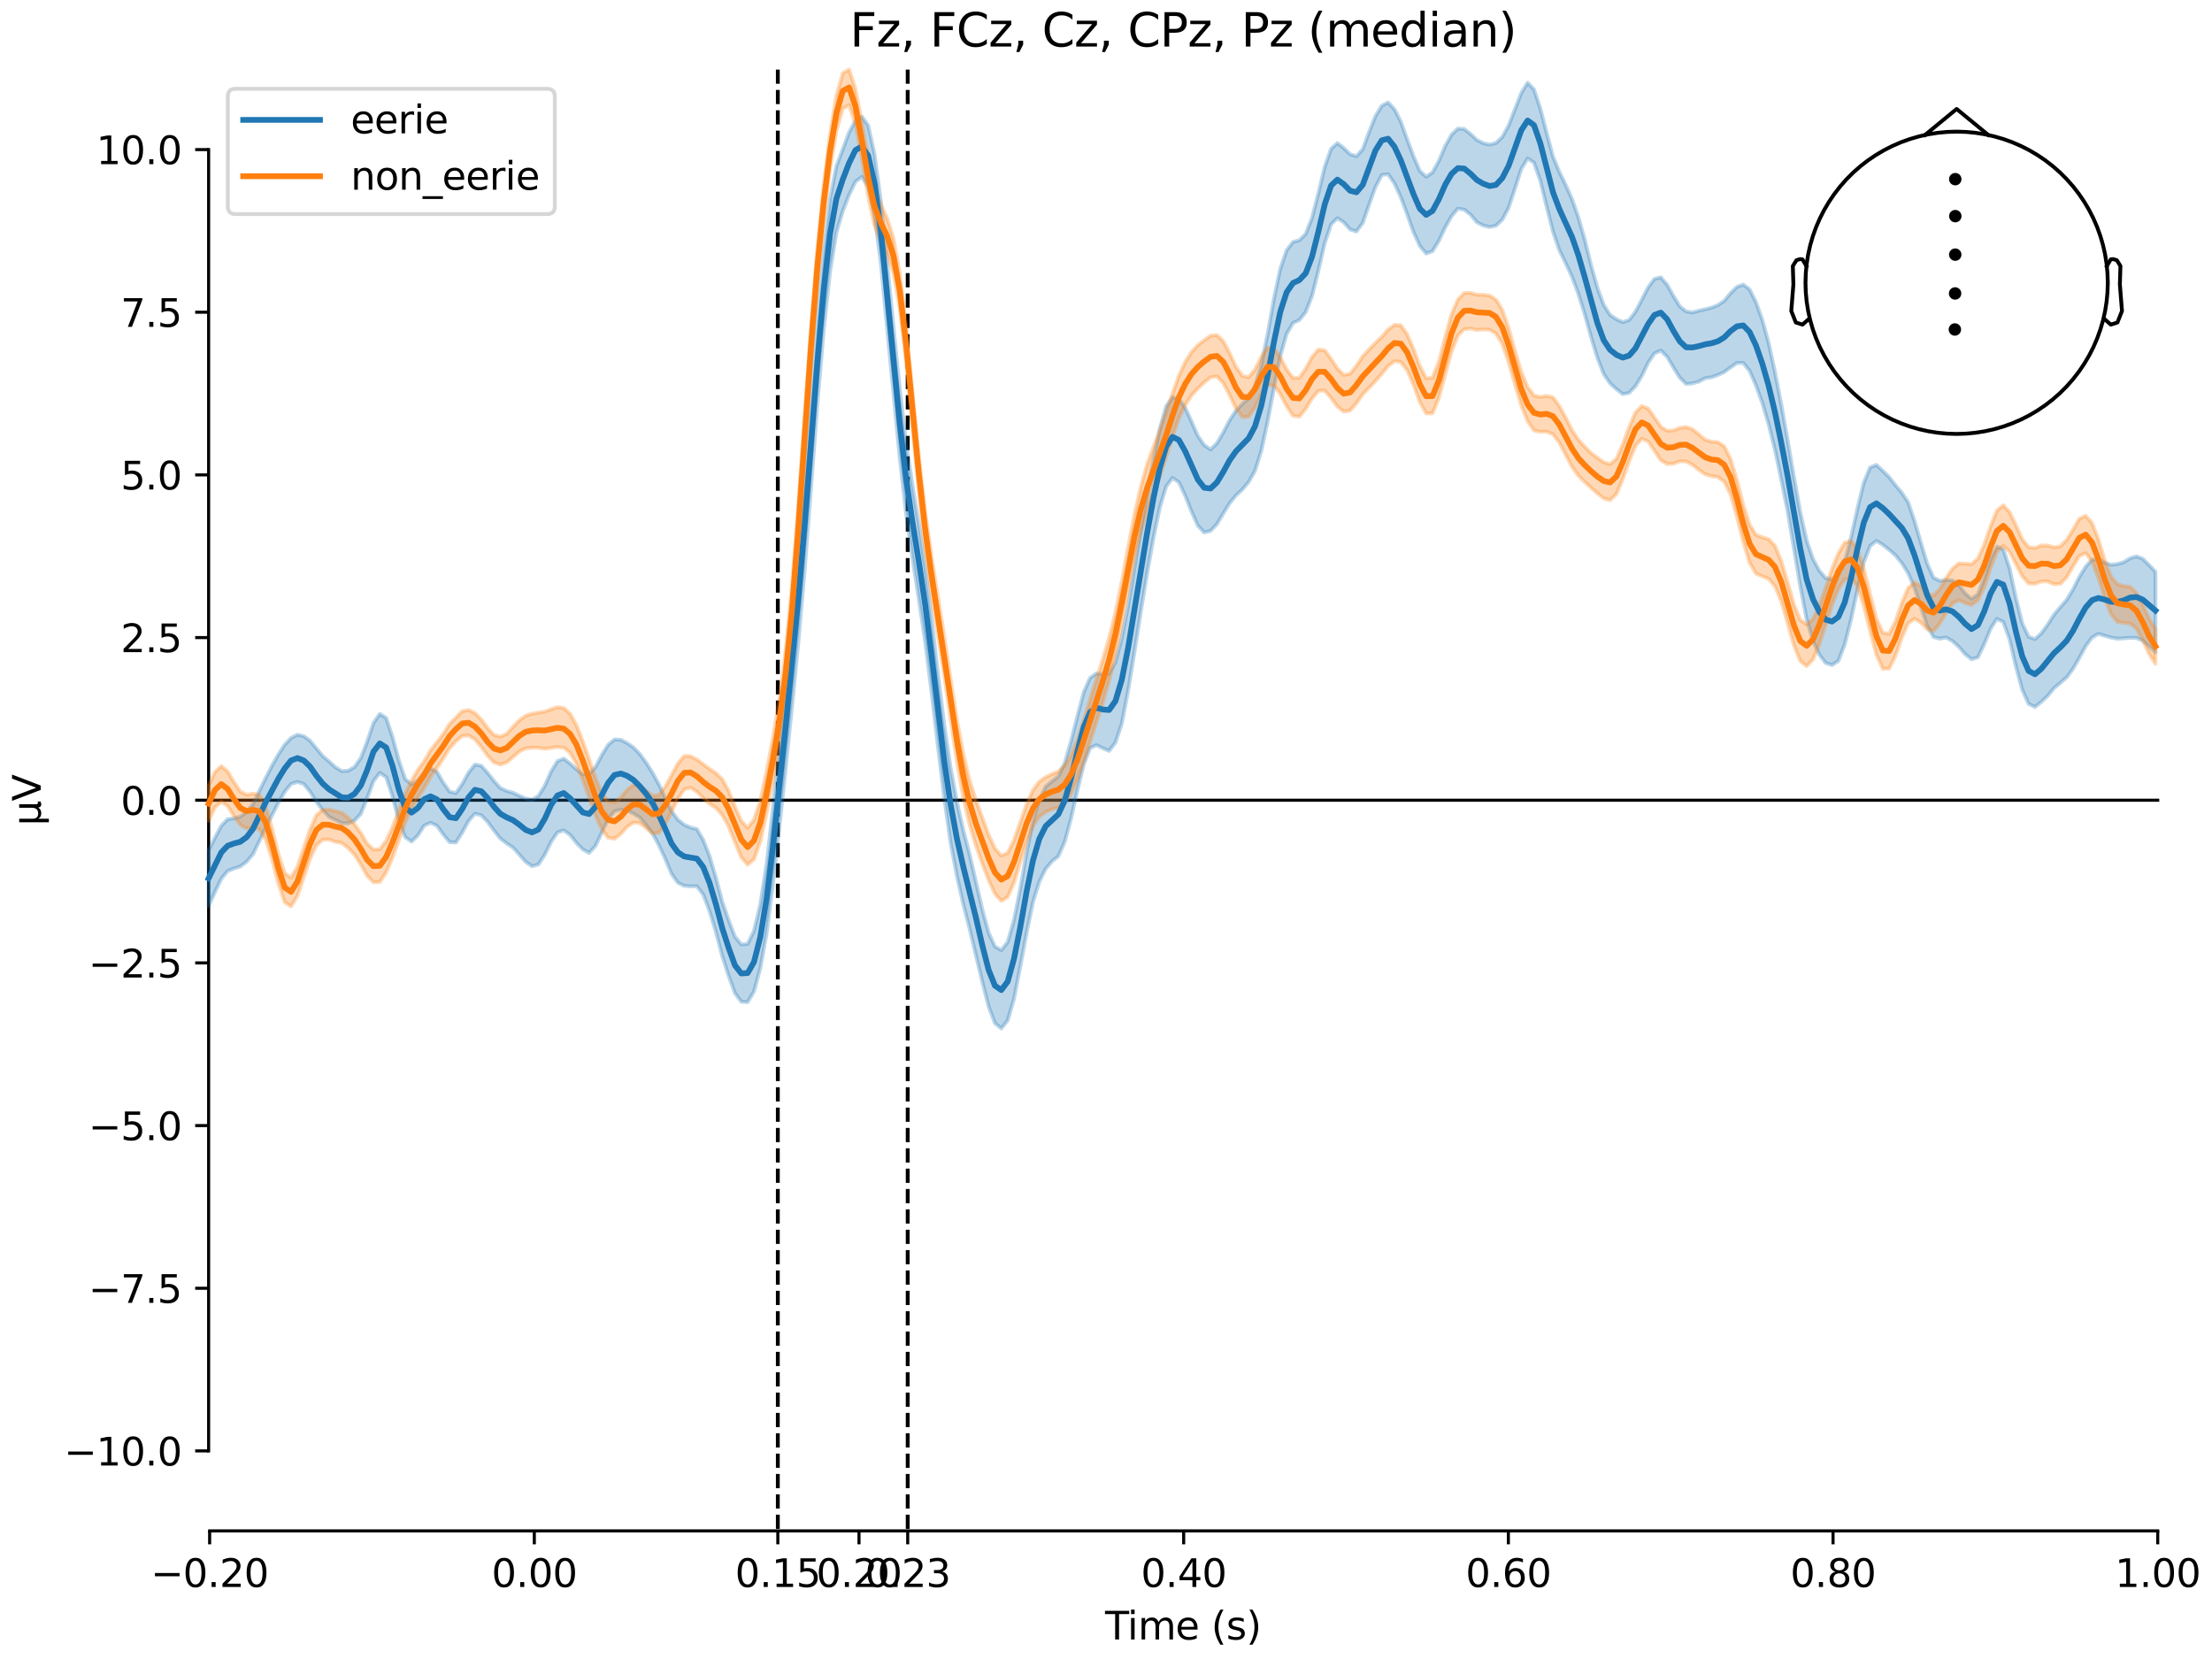 <?xml version="1.0" encoding="utf-8" standalone="no"?>
<!DOCTYPE svg PUBLIC "-//W3C//DTD SVG 1.1//EN"
  "http://www.w3.org/Graphics/SVG/1.1/DTD/svg11.dtd">
<svg xmlns:xlink="http://www.w3.org/1999/xlink" width="576pt" height="432pt" viewBox="0 0 576 432" xmlns="http://www.w3.org/2000/svg" version="1.1">
 <defs>
  <style type="text/css">*{stroke-linejoin: round; stroke-linecap: butt}</style>
 </defs>
 <g id="figure_1">
  <g id="patch_1">
   <path d="M 0 432 
L 576 432 
L 576 0 
L 0 0 
z
" style="fill: #ffffff"/>
  </g>
  <g id="axes_1">
   <g id="patch_2">
    <path d="M 54.324 398.644 
L 561.867 398.644 
L 561.867 18.118 
L 54.324 18.118 
L 54.324 398.644 
z
" style="fill: none; opacity: 0"/>
   </g>
   <g id="patch_3">
    <path d="M 54.324 377.816 
L 54.324 38.946 
" style="fill: none; stroke: #000000; stroke-width: 0.8; stroke-linejoin: miter; stroke-linecap: square"/>
   </g>
   <g id="LineCollection_1">
    <path d="M 202.544 18.118 
L 202.544 398.644 
" clip-path="url(#p07739d1524)" style="fill: none; stroke-dasharray: 3.7,1.6; stroke-dashoffset: 0; stroke: #000000"/>
    <path d="M 236.363 18.118 
L 236.363 398.644 
" clip-path="url(#p07739d1524)" style="fill: none; stroke-dasharray: 3.7,1.6; stroke-dashoffset: 0; stroke: #000000"/>
   </g>
   <g id="matplotlib.axis_1">
    <g id="xtick_1">
     <g id="line2d_1">
      <defs>
       <path id="m81465e7167" d="M 0 0 
L 0 3.5 
" style="stroke: #000000; stroke-width: 0.8"/>
      </defs>
      <g>
       <use xlink:href="#m81465e7167" x="54.588" y="398.644" style="stroke: #000000; stroke-width: 0.8"/>
      </g>
     </g>
     <g id="text_1">
      <!-- −0.20 -->
      <g transform="translate(39.265 413.242) scale(0.1 -0.1)">
       <defs>
        <path id="DejaVuSans-2212" d="M 678 2272 
L 4684 2272 
L 4684 1741 
L 678 1741 
L 678 2272 
z
" transform="scale(0.016)"/>
        <path id="DejaVuSans-30" d="M 2034 4250 
Q 1547 4250 1301 3770 
Q 1056 3291 1056 2328 
Q 1056 1369 1301 889 
Q 1547 409 2034 409 
Q 2525 409 2770 889 
Q 3016 1369 3016 2328 
Q 3016 3291 2770 3770 
Q 2525 4250 2034 4250 
z
M 2034 4750 
Q 2819 4750 3233 4129 
Q 3647 3509 3647 2328 
Q 3647 1150 3233 529 
Q 2819 -91 2034 -91 
Q 1250 -91 836 529 
Q 422 1150 422 2328 
Q 422 3509 836 4129 
Q 1250 4750 2034 4750 
z
" transform="scale(0.016)"/>
        <path id="DejaVuSans-2e" d="M 684 794 
L 1344 794 
L 1344 0 
L 684 0 
L 684 794 
z
" transform="scale(0.016)"/>
        <path id="DejaVuSans-32" d="M 1228 531 
L 3431 531 
L 3431 0 
L 469 0 
L 469 531 
Q 828 903 1448 1529 
Q 2069 2156 2228 2338 
Q 2531 2678 2651 2914 
Q 2772 3150 2772 3378 
Q 2772 3750 2511 3984 
Q 2250 4219 1831 4219 
Q 1534 4219 1204 4116 
Q 875 4013 500 3803 
L 500 4441 
Q 881 4594 1212 4672 
Q 1544 4750 1819 4750 
Q 2544 4750 2975 4387 
Q 3406 4025 3406 3419 
Q 3406 3131 3298 2873 
Q 3191 2616 2906 2266 
Q 2828 2175 2409 1742 
Q 1991 1309 1228 531 
z
" transform="scale(0.016)"/>
       </defs>
       <use xlink:href="#DejaVuSans-2212"/>
       <use xlink:href="#DejaVuSans-30" transform="translate(83.789 0)"/>
       <use xlink:href="#DejaVuSans-2e" transform="translate(147.412 0)"/>
       <use xlink:href="#DejaVuSans-32" transform="translate(179.199 0)"/>
       <use xlink:href="#DejaVuSans-30" transform="translate(242.822 0)"/>
      </g>
     </g>
    </g>
    <g id="xtick_2">
     <g id="line2d_2">
      <g>
       <use xlink:href="#m81465e7167" x="139.134" y="398.644" style="stroke: #000000; stroke-width: 0.8"/>
      </g>
     </g>
     <g id="text_2">
      <!-- 0.00 -->
      <g transform="translate(128.002 413.242) scale(0.1 -0.1)">
       <use xlink:href="#DejaVuSans-30"/>
       <use xlink:href="#DejaVuSans-2e" transform="translate(63.623 0)"/>
       <use xlink:href="#DejaVuSans-30" transform="translate(95.41 0)"/>
       <use xlink:href="#DejaVuSans-30" transform="translate(159.033 0)"/>
      </g>
     </g>
    </g>
    <g id="xtick_3">
     <g id="line2d_3">
      <g>
       <use xlink:href="#m81465e7167" x="202.544" y="398.644" style="stroke: #000000; stroke-width: 0.8"/>
      </g>
     </g>
     <g id="text_3">
      <!-- 0.15 -->
      <g transform="translate(191.411 413.242) scale(0.1 -0.1)">
       <defs>
        <path id="DejaVuSans-31" d="M 794 531 
L 1825 531 
L 1825 4091 
L 703 3866 
L 703 4441 
L 1819 4666 
L 2450 4666 
L 2450 531 
L 3481 531 
L 3481 0 
L 794 0 
L 794 531 
z
" transform="scale(0.016)"/>
        <path id="DejaVuSans-35" d="M 691 4666 
L 3169 4666 
L 3169 4134 
L 1269 4134 
L 1269 2991 
Q 1406 3038 1543 3061 
Q 1681 3084 1819 3084 
Q 2600 3084 3056 2656 
Q 3513 2228 3513 1497 
Q 3513 744 3044 326 
Q 2575 -91 1722 -91 
Q 1428 -91 1123 -41 
Q 819 9 494 109 
L 494 744 
Q 775 591 1075 516 
Q 1375 441 1709 441 
Q 2250 441 2565 725 
Q 2881 1009 2881 1497 
Q 2881 1984 2565 2268 
Q 2250 2553 1709 2553 
Q 1456 2553 1204 2497 
Q 953 2441 691 2322 
L 691 4666 
z
" transform="scale(0.016)"/>
       </defs>
       <use xlink:href="#DejaVuSans-30"/>
       <use xlink:href="#DejaVuSans-2e" transform="translate(63.623 0)"/>
       <use xlink:href="#DejaVuSans-31" transform="translate(95.41 0)"/>
       <use xlink:href="#DejaVuSans-35" transform="translate(159.033 0)"/>
      </g>
     </g>
    </g>
    <g id="xtick_4">
     <g id="line2d_4">
      <g>
       <use xlink:href="#m81465e7167" x="223.681" y="398.644" style="stroke: #000000; stroke-width: 0.8"/>
      </g>
     </g>
     <g id="text_4">
      <!-- 0.20 -->
      <g transform="translate(212.548 413.242) scale(0.1 -0.1)">
       <use xlink:href="#DejaVuSans-30"/>
       <use xlink:href="#DejaVuSans-2e" transform="translate(63.623 0)"/>
       <use xlink:href="#DejaVuSans-32" transform="translate(95.41 0)"/>
       <use xlink:href="#DejaVuSans-30" transform="translate(159.033 0)"/>
      </g>
     </g>
    </g>
    <g id="xtick_5">
     <g id="line2d_5">
      <g>
       <use xlink:href="#m81465e7167" x="236.363" y="398.644" style="stroke: #000000; stroke-width: 0.8"/>
      </g>
     </g>
     <g id="text_5">
      <!-- 0.23 -->
      <g transform="translate(225.23 413.242) scale(0.1 -0.1)">
       <defs>
        <path id="DejaVuSans-33" d="M 2597 2516 
Q 3050 2419 3304 2112 
Q 3559 1806 3559 1356 
Q 3559 666 3084 287 
Q 2609 -91 1734 -91 
Q 1441 -91 1130 -33 
Q 819 25 488 141 
L 488 750 
Q 750 597 1062 519 
Q 1375 441 1716 441 
Q 2309 441 2620 675 
Q 2931 909 2931 1356 
Q 2931 1769 2642 2001 
Q 2353 2234 1838 2234 
L 1294 2234 
L 1294 2753 
L 1863 2753 
Q 2328 2753 2575 2939 
Q 2822 3125 2822 3475 
Q 2822 3834 2567 4026 
Q 2313 4219 1838 4219 
Q 1578 4219 1281 4162 
Q 984 4106 628 3988 
L 628 4550 
Q 988 4650 1302 4700 
Q 1616 4750 1894 4750 
Q 2613 4750 3031 4423 
Q 3450 4097 3450 3541 
Q 3450 3153 3228 2886 
Q 3006 2619 2597 2516 
z
" transform="scale(0.016)"/>
       </defs>
       <use xlink:href="#DejaVuSans-30"/>
       <use xlink:href="#DejaVuSans-2e" transform="translate(63.623 0)"/>
       <use xlink:href="#DejaVuSans-32" transform="translate(95.41 0)"/>
       <use xlink:href="#DejaVuSans-33" transform="translate(159.033 0)"/>
      </g>
     </g>
    </g>
    <g id="xtick_6">
     <g id="line2d_6">
      <g>
       <use xlink:href="#m81465e7167" x="308.227" y="398.644" style="stroke: #000000; stroke-width: 0.8"/>
      </g>
     </g>
     <g id="text_6">
      <!-- 0.40 -->
      <g transform="translate(297.095 413.242) scale(0.1 -0.1)">
       <defs>
        <path id="DejaVuSans-34" d="M 2419 4116 
L 825 1625 
L 2419 1625 
L 2419 4116 
z
M 2253 4666 
L 3047 4666 
L 3047 1625 
L 3713 1625 
L 3713 1100 
L 3047 1100 
L 3047 0 
L 2419 0 
L 2419 1100 
L 313 1100 
L 313 1709 
L 2253 4666 
z
" transform="scale(0.016)"/>
       </defs>
       <use xlink:href="#DejaVuSans-30"/>
       <use xlink:href="#DejaVuSans-2e" transform="translate(63.623 0)"/>
       <use xlink:href="#DejaVuSans-34" transform="translate(95.41 0)"/>
       <use xlink:href="#DejaVuSans-30" transform="translate(159.033 0)"/>
      </g>
     </g>
    </g>
    <g id="xtick_7">
     <g id="line2d_7">
      <g>
       <use xlink:href="#m81465e7167" x="392.774" y="398.644" style="stroke: #000000; stroke-width: 0.8"/>
      </g>
     </g>
     <g id="text_7">
      <!-- 0.60 -->
      <g transform="translate(381.641 413.242) scale(0.1 -0.1)">
       <defs>
        <path id="DejaVuSans-36" d="M 2113 2584 
Q 1688 2584 1439 2293 
Q 1191 2003 1191 1497 
Q 1191 994 1439 701 
Q 1688 409 2113 409 
Q 2538 409 2786 701 
Q 3034 994 3034 1497 
Q 3034 2003 2786 2293 
Q 2538 2584 2113 2584 
z
M 3366 4563 
L 3366 3988 
Q 3128 4100 2886 4159 
Q 2644 4219 2406 4219 
Q 1781 4219 1451 3797 
Q 1122 3375 1075 2522 
Q 1259 2794 1537 2939 
Q 1816 3084 2150 3084 
Q 2853 3084 3261 2657 
Q 3669 2231 3669 1497 
Q 3669 778 3244 343 
Q 2819 -91 2113 -91 
Q 1303 -91 875 529 
Q 447 1150 447 2328 
Q 447 3434 972 4092 
Q 1497 4750 2381 4750 
Q 2619 4750 2861 4703 
Q 3103 4656 3366 4563 
z
" transform="scale(0.016)"/>
       </defs>
       <use xlink:href="#DejaVuSans-30"/>
       <use xlink:href="#DejaVuSans-2e" transform="translate(63.623 0)"/>
       <use xlink:href="#DejaVuSans-36" transform="translate(95.41 0)"/>
       <use xlink:href="#DejaVuSans-30" transform="translate(159.033 0)"/>
      </g>
     </g>
    </g>
    <g id="xtick_8">
     <g id="line2d_8">
      <g>
       <use xlink:href="#m81465e7167" x="477.32" y="398.644" style="stroke: #000000; stroke-width: 0.8"/>
      </g>
     </g>
     <g id="text_8">
      <!-- 0.80 -->
      <g transform="translate(466.188 413.242) scale(0.1 -0.1)">
       <defs>
        <path id="DejaVuSans-38" d="M 2034 2216 
Q 1584 2216 1326 1975 
Q 1069 1734 1069 1313 
Q 1069 891 1326 650 
Q 1584 409 2034 409 
Q 2484 409 2743 651 
Q 3003 894 3003 1313 
Q 3003 1734 2745 1975 
Q 2488 2216 2034 2216 
z
M 1403 2484 
Q 997 2584 770 2862 
Q 544 3141 544 3541 
Q 544 4100 942 4425 
Q 1341 4750 2034 4750 
Q 2731 4750 3128 4425 
Q 3525 4100 3525 3541 
Q 3525 3141 3298 2862 
Q 3072 2584 2669 2484 
Q 3125 2378 3379 2068 
Q 3634 1759 3634 1313 
Q 3634 634 3220 271 
Q 2806 -91 2034 -91 
Q 1263 -91 848 271 
Q 434 634 434 1313 
Q 434 1759 690 2068 
Q 947 2378 1403 2484 
z
M 1172 3481 
Q 1172 3119 1398 2916 
Q 1625 2713 2034 2713 
Q 2441 2713 2670 2916 
Q 2900 3119 2900 3481 
Q 2900 3844 2670 4047 
Q 2441 4250 2034 4250 
Q 1625 4250 1398 4047 
Q 1172 3844 1172 3481 
z
" transform="scale(0.016)"/>
       </defs>
       <use xlink:href="#DejaVuSans-30"/>
       <use xlink:href="#DejaVuSans-2e" transform="translate(63.623 0)"/>
       <use xlink:href="#DejaVuSans-38" transform="translate(95.41 0)"/>
       <use xlink:href="#DejaVuSans-30" transform="translate(159.033 0)"/>
      </g>
     </g>
    </g>
    <g id="xtick_9">
     <g id="line2d_9">
      <g>
       <use xlink:href="#m81465e7167" x="561.867" y="398.644" style="stroke: #000000; stroke-width: 0.8"/>
      </g>
     </g>
     <g id="text_9">
      <!-- 1.00 -->
      <g transform="translate(550.734 413.242) scale(0.1 -0.1)">
       <use xlink:href="#DejaVuSans-31"/>
       <use xlink:href="#DejaVuSans-2e" transform="translate(63.623 0)"/>
       <use xlink:href="#DejaVuSans-30" transform="translate(95.41 0)"/>
       <use xlink:href="#DejaVuSans-30" transform="translate(159.033 0)"/>
      </g>
     </g>
    </g>
    <g id="text_10">
     <!-- Time (s) -->
     <g transform="translate(287.766 426.92) scale(0.1 -0.1)">
      <defs>
       <path id="DejaVuSans-54" d="M -19 4666 
L 3928 4666 
L 3928 4134 
L 2272 4134 
L 2272 0 
L 1638 0 
L 1638 4134 
L -19 4134 
L -19 4666 
z
" transform="scale(0.016)"/>
       <path id="DejaVuSans-69" d="M 603 3500 
L 1178 3500 
L 1178 0 
L 603 0 
L 603 3500 
z
M 603 4863 
L 1178 4863 
L 1178 4134 
L 603 4134 
L 603 4863 
z
" transform="scale(0.016)"/>
       <path id="DejaVuSans-6d" d="M 3328 2828 
Q 3544 3216 3844 3400 
Q 4144 3584 4550 3584 
Q 5097 3584 5394 3201 
Q 5691 2819 5691 2113 
L 5691 0 
L 5113 0 
L 5113 2094 
Q 5113 2597 4934 2840 
Q 4756 3084 4391 3084 
Q 3944 3084 3684 2787 
Q 3425 2491 3425 1978 
L 3425 0 
L 2847 0 
L 2847 2094 
Q 2847 2600 2669 2842 
Q 2491 3084 2119 3084 
Q 1678 3084 1418 2786 
Q 1159 2488 1159 1978 
L 1159 0 
L 581 0 
L 581 3500 
L 1159 3500 
L 1159 2956 
Q 1356 3278 1631 3431 
Q 1906 3584 2284 3584 
Q 2666 3584 2933 3390 
Q 3200 3197 3328 2828 
z
" transform="scale(0.016)"/>
       <path id="DejaVuSans-65" d="M 3597 1894 
L 3597 1613 
L 953 1613 
Q 991 1019 1311 708 
Q 1631 397 2203 397 
Q 2534 397 2845 478 
Q 3156 559 3463 722 
L 3463 178 
Q 3153 47 2828 -22 
Q 2503 -91 2169 -91 
Q 1331 -91 842 396 
Q 353 884 353 1716 
Q 353 2575 817 3079 
Q 1281 3584 2069 3584 
Q 2775 3584 3186 3129 
Q 3597 2675 3597 1894 
z
M 3022 2063 
Q 3016 2534 2758 2815 
Q 2500 3097 2075 3097 
Q 1594 3097 1305 2825 
Q 1016 2553 972 2059 
L 3022 2063 
z
" transform="scale(0.016)"/>
       <path id="DejaVuSans-20" transform="scale(0.016)"/>
       <path id="DejaVuSans-28" d="M 1984 4856 
Q 1566 4138 1362 3434 
Q 1159 2731 1159 2009 
Q 1159 1288 1364 580 
Q 1569 -128 1984 -844 
L 1484 -844 
Q 1016 -109 783 600 
Q 550 1309 550 2009 
Q 550 2706 781 3412 
Q 1013 4119 1484 4856 
L 1984 4856 
z
" transform="scale(0.016)"/>
       <path id="DejaVuSans-73" d="M 2834 3397 
L 2834 2853 
Q 2591 2978 2328 3040 
Q 2066 3103 1784 3103 
Q 1356 3103 1142 2972 
Q 928 2841 928 2578 
Q 928 2378 1081 2264 
Q 1234 2150 1697 2047 
L 1894 2003 
Q 2506 1872 2764 1633 
Q 3022 1394 3022 966 
Q 3022 478 2636 193 
Q 2250 -91 1575 -91 
Q 1294 -91 989 -36 
Q 684 19 347 128 
L 347 722 
Q 666 556 975 473 
Q 1284 391 1588 391 
Q 1994 391 2212 530 
Q 2431 669 2431 922 
Q 2431 1156 2273 1281 
Q 2116 1406 1581 1522 
L 1381 1569 
Q 847 1681 609 1914 
Q 372 2147 372 2553 
Q 372 3047 722 3315 
Q 1072 3584 1716 3584 
Q 2034 3584 2315 3537 
Q 2597 3491 2834 3397 
z
" transform="scale(0.016)"/>
       <path id="DejaVuSans-29" d="M 513 4856 
L 1013 4856 
Q 1481 4119 1714 3412 
Q 1947 2706 1947 2009 
Q 1947 1309 1714 600 
Q 1481 -109 1013 -844 
L 513 -844 
Q 928 -128 1133 580 
Q 1338 1288 1338 2009 
Q 1338 2731 1133 3434 
Q 928 4138 513 4856 
z
" transform="scale(0.016)"/>
      </defs>
      <use xlink:href="#DejaVuSans-54"/>
      <use xlink:href="#DejaVuSans-69" transform="translate(57.959 0)"/>
      <use xlink:href="#DejaVuSans-6d" transform="translate(85.742 0)"/>
      <use xlink:href="#DejaVuSans-65" transform="translate(183.154 0)"/>
      <use xlink:href="#DejaVuSans-20" transform="translate(244.678 0)"/>
      <use xlink:href="#DejaVuSans-28" transform="translate(276.465 0)"/>
      <use xlink:href="#DejaVuSans-73" transform="translate(315.479 0)"/>
      <use xlink:href="#DejaVuSans-29" transform="translate(367.578 0)"/>
     </g>
    </g>
   </g>
   <g id="matplotlib.axis_2">
    <g id="ytick_1">
     <g id="line2d_10">
      <defs>
       <path id="m47453aae17" d="M 0 0 
L -3.5 0 
" style="stroke: #000000; stroke-width: 0.8"/>
      </defs>
      <g>
       <use xlink:href="#m47453aae17" x="54.324" y="377.816" style="stroke: #000000; stroke-width: 0.8"/>
      </g>
     </g>
     <g id="text_11">
      <!-- −10.0 -->
      <g transform="translate(16.678 381.616) scale(0.1 -0.1)">
       <use xlink:href="#DejaVuSans-2212"/>
       <use xlink:href="#DejaVuSans-31" transform="translate(83.789 0)"/>
       <use xlink:href="#DejaVuSans-30" transform="translate(147.412 0)"/>
       <use xlink:href="#DejaVuSans-2e" transform="translate(211.035 0)"/>
       <use xlink:href="#DejaVuSans-30" transform="translate(242.822 0)"/>
      </g>
     </g>
    </g>
    <g id="ytick_2">
     <g id="line2d_11">
      <g>
       <use xlink:href="#m47453aae17" x="54.324" y="335.457" style="stroke: #000000; stroke-width: 0.8"/>
      </g>
     </g>
     <g id="text_12">
      <!-- −7.5 -->
      <g transform="translate(23.041 339.257) scale(0.1 -0.1)">
       <defs>
        <path id="DejaVuSans-37" d="M 525 4666 
L 3525 4666 
L 3525 4397 
L 1831 0 
L 1172 0 
L 2766 4134 
L 525 4134 
L 525 4666 
z
" transform="scale(0.016)"/>
       </defs>
       <use xlink:href="#DejaVuSans-2212"/>
       <use xlink:href="#DejaVuSans-37" transform="translate(83.789 0)"/>
       <use xlink:href="#DejaVuSans-2e" transform="translate(147.412 0)"/>
       <use xlink:href="#DejaVuSans-35" transform="translate(179.199 0)"/>
      </g>
     </g>
    </g>
    <g id="ytick_3">
     <g id="line2d_12">
      <g>
       <use xlink:href="#m47453aae17" x="54.324" y="293.099" style="stroke: #000000; stroke-width: 0.8"/>
      </g>
     </g>
     <g id="text_13">
      <!-- −5.0 -->
      <g transform="translate(23.041 296.898) scale(0.1 -0.1)">
       <use xlink:href="#DejaVuSans-2212"/>
       <use xlink:href="#DejaVuSans-35" transform="translate(83.789 0)"/>
       <use xlink:href="#DejaVuSans-2e" transform="translate(147.412 0)"/>
       <use xlink:href="#DejaVuSans-30" transform="translate(179.199 0)"/>
      </g>
     </g>
    </g>
    <g id="ytick_4">
     <g id="line2d_13">
      <g>
       <use xlink:href="#m47453aae17" x="54.324" y="250.74" style="stroke: #000000; stroke-width: 0.8"/>
      </g>
     </g>
     <g id="text_14">
      <!-- −2.5 -->
      <g transform="translate(23.041 254.539) scale(0.1 -0.1)">
       <use xlink:href="#DejaVuSans-2212"/>
       <use xlink:href="#DejaVuSans-32" transform="translate(83.789 0)"/>
       <use xlink:href="#DejaVuSans-2e" transform="translate(147.412 0)"/>
       <use xlink:href="#DejaVuSans-35" transform="translate(179.199 0)"/>
      </g>
     </g>
    </g>
    <g id="ytick_5">
     <g id="line2d_14">
      <g>
       <use xlink:href="#m47453aae17" x="54.324" y="208.381" style="stroke: #000000; stroke-width: 0.8"/>
      </g>
     </g>
     <g id="text_15">
      <!-- 0.0 -->
      <g transform="translate(31.421 212.18) scale(0.1 -0.1)">
       <use xlink:href="#DejaVuSans-30"/>
       <use xlink:href="#DejaVuSans-2e" transform="translate(63.623 0)"/>
       <use xlink:href="#DejaVuSans-30" transform="translate(95.41 0)"/>
      </g>
     </g>
    </g>
    <g id="ytick_6">
     <g id="line2d_15">
      <g>
       <use xlink:href="#m47453aae17" x="54.324" y="166.022" style="stroke: #000000; stroke-width: 0.8"/>
      </g>
     </g>
     <g id="text_16">
      <!-- 2.5 -->
      <g transform="translate(31.421 169.821) scale(0.1 -0.1)">
       <use xlink:href="#DejaVuSans-32"/>
       <use xlink:href="#DejaVuSans-2e" transform="translate(63.623 0)"/>
       <use xlink:href="#DejaVuSans-35" transform="translate(95.41 0)"/>
      </g>
     </g>
    </g>
    <g id="ytick_7">
     <g id="line2d_16">
      <g>
       <use xlink:href="#m47453aae17" x="54.324" y="123.663" style="stroke: #000000; stroke-width: 0.8"/>
      </g>
     </g>
     <g id="text_17">
      <!-- 5.0 -->
      <g transform="translate(31.421 127.462) scale(0.1 -0.1)">
       <use xlink:href="#DejaVuSans-35"/>
       <use xlink:href="#DejaVuSans-2e" transform="translate(63.623 0)"/>
       <use xlink:href="#DejaVuSans-30" transform="translate(95.41 0)"/>
      </g>
     </g>
    </g>
    <g id="ytick_8">
     <g id="line2d_17">
      <g>
       <use xlink:href="#m47453aae17" x="54.324" y="81.304" style="stroke: #000000; stroke-width: 0.8"/>
      </g>
     </g>
     <g id="text_18">
      <!-- 7.5 -->
      <g transform="translate(31.421 85.104) scale(0.1 -0.1)">
       <use xlink:href="#DejaVuSans-37"/>
       <use xlink:href="#DejaVuSans-2e" transform="translate(63.623 0)"/>
       <use xlink:href="#DejaVuSans-35" transform="translate(95.41 0)"/>
      </g>
     </g>
    </g>
    <g id="ytick_9">
     <g id="line2d_18">
      <g>
       <use xlink:href="#m47453aae17" x="54.324" y="38.946" style="stroke: #000000; stroke-width: 0.8"/>
      </g>
     </g>
     <g id="text_19">
      <!-- 10.0 -->
      <g transform="translate(25.058 42.745) scale(0.1 -0.1)">
       <use xlink:href="#DejaVuSans-31"/>
       <use xlink:href="#DejaVuSans-30" transform="translate(63.623 0)"/>
       <use xlink:href="#DejaVuSans-2e" transform="translate(127.246 0)"/>
       <use xlink:href="#DejaVuSans-30" transform="translate(159.033 0)"/>
      </g>
     </g>
    </g>
    <g id="text_20">
     <!-- µV -->
     <g transform="translate(10.599 214.982) rotate(-90) scale(0.1 -0.1)">
      <defs>
       <path id="DejaVuSans-b5" d="M 544 -1331 
L 544 3500 
L 1119 3500 
L 1119 1325 
Q 1119 872 1334 640 
Q 1550 409 1972 409 
Q 2434 409 2667 671 
Q 2900 934 2900 1459 
L 2900 3500 
L 3475 3500 
L 3475 806 
Q 3475 619 3529 530 
Q 3584 441 3700 441 
Q 3728 441 3778 458 
Q 3828 475 3916 513 
L 3916 50 
Q 3788 -22 3673 -56 
Q 3559 -91 3450 -91 
Q 3234 -91 3106 31 
Q 2978 153 2931 403 
Q 2775 156 2548 32 
Q 2322 -91 2016 -91 
Q 1697 -91 1473 31 
Q 1250 153 1119 397 
L 1119 -1331 
L 544 -1331 
z
" transform="scale(0.016)"/>
       <path id="DejaVuSans-56" d="M 1831 0 
L 50 4666 
L 709 4666 
L 2188 738 
L 3669 4666 
L 4325 4666 
L 2547 0 
L 1831 0 
z
" transform="scale(0.016)"/>
      </defs>
      <use xlink:href="#DejaVuSans-b5"/>
      <use xlink:href="#DejaVuSans-56" transform="translate(63.623 0)"/>
     </g>
    </g>
   </g>
   <g id="patch_4">
    <path d="M 54.588 398.644 
L 561.867 398.644 
" style="fill: none; stroke: #000000; stroke-width: 0.8; stroke-linejoin: miter; stroke-linecap: square"/>
   </g>
   <g id="patch_5">
    <path d="M 54.324 208.381 
L 561.867 208.381 
" style="fill: none; stroke: #000000; stroke-width: 0.8; stroke-linejoin: miter; stroke-linecap: square"/>
   </g>
   <g id="text_21">
    <!-- Fz, FCz, Cz, CPz, Pz (median) -->
    <g transform="translate(221.308 12.118) scale(0.12 -0.12)">
     <defs>
      <path id="DejaVuSans-46" d="M 628 4666 
L 3309 4666 
L 3309 4134 
L 1259 4134 
L 1259 2759 
L 3109 2759 
L 3109 2228 
L 1259 2228 
L 1259 0 
L 628 0 
L 628 4666 
z
" transform="scale(0.016)"/>
      <path id="DejaVuSans-7a" d="M 353 3500 
L 3084 3500 
L 3084 2975 
L 922 459 
L 3084 459 
L 3084 0 
L 275 0 
L 275 525 
L 2438 3041 
L 353 3041 
L 353 3500 
z
" transform="scale(0.016)"/>
      <path id="DejaVuSans-2c" d="M 750 794 
L 1409 794 
L 1409 256 
L 897 -744 
L 494 -744 
L 750 256 
L 750 794 
z
" transform="scale(0.016)"/>
      <path id="DejaVuSans-43" d="M 4122 4306 
L 4122 3641 
Q 3803 3938 3442 4084 
Q 3081 4231 2675 4231 
Q 1875 4231 1450 3742 
Q 1025 3253 1025 2328 
Q 1025 1406 1450 917 
Q 1875 428 2675 428 
Q 3081 428 3442 575 
Q 3803 722 4122 1019 
L 4122 359 
Q 3791 134 3420 21 
Q 3050 -91 2638 -91 
Q 1578 -91 968 557 
Q 359 1206 359 2328 
Q 359 3453 968 4101 
Q 1578 4750 2638 4750 
Q 3056 4750 3426 4639 
Q 3797 4528 4122 4306 
z
" transform="scale(0.016)"/>
      <path id="DejaVuSans-50" d="M 1259 4147 
L 1259 2394 
L 2053 2394 
Q 2494 2394 2734 2622 
Q 2975 2850 2975 3272 
Q 2975 3691 2734 3919 
Q 2494 4147 2053 4147 
L 1259 4147 
z
M 628 4666 
L 2053 4666 
Q 2838 4666 3239 4311 
Q 3641 3956 3641 3272 
Q 3641 2581 3239 2228 
Q 2838 1875 2053 1875 
L 1259 1875 
L 1259 0 
L 628 0 
L 628 4666 
z
" transform="scale(0.016)"/>
      <path id="DejaVuSans-64" d="M 2906 2969 
L 2906 4863 
L 3481 4863 
L 3481 0 
L 2906 0 
L 2906 525 
Q 2725 213 2448 61 
Q 2172 -91 1784 -91 
Q 1150 -91 751 415 
Q 353 922 353 1747 
Q 353 2572 751 3078 
Q 1150 3584 1784 3584 
Q 2172 3584 2448 3432 
Q 2725 3281 2906 2969 
z
M 947 1747 
Q 947 1113 1208 752 
Q 1469 391 1925 391 
Q 2381 391 2643 752 
Q 2906 1113 2906 1747 
Q 2906 2381 2643 2742 
Q 2381 3103 1925 3103 
Q 1469 3103 1208 2742 
Q 947 2381 947 1747 
z
" transform="scale(0.016)"/>
      <path id="DejaVuSans-61" d="M 2194 1759 
Q 1497 1759 1228 1600 
Q 959 1441 959 1056 
Q 959 750 1161 570 
Q 1363 391 1709 391 
Q 2188 391 2477 730 
Q 2766 1069 2766 1631 
L 2766 1759 
L 2194 1759 
z
M 3341 1997 
L 3341 0 
L 2766 0 
L 2766 531 
Q 2569 213 2275 61 
Q 1981 -91 1556 -91 
Q 1019 -91 701 211 
Q 384 513 384 1019 
Q 384 1609 779 1909 
Q 1175 2209 1959 2209 
L 2766 2209 
L 2766 2266 
Q 2766 2663 2505 2880 
Q 2244 3097 1772 3097 
Q 1472 3097 1187 3025 
Q 903 2953 641 2809 
L 641 3341 
Q 956 3463 1253 3523 
Q 1550 3584 1831 3584 
Q 2591 3584 2966 3190 
Q 3341 2797 3341 1997 
z
" transform="scale(0.016)"/>
      <path id="DejaVuSans-6e" d="M 3513 2113 
L 3513 0 
L 2938 0 
L 2938 2094 
Q 2938 2591 2744 2837 
Q 2550 3084 2163 3084 
Q 1697 3084 1428 2787 
Q 1159 2491 1159 1978 
L 1159 0 
L 581 0 
L 581 3500 
L 1159 3500 
L 1159 2956 
Q 1366 3272 1645 3428 
Q 1925 3584 2291 3584 
Q 2894 3584 3203 3211 
Q 3513 2838 3513 2113 
z
" transform="scale(0.016)"/>
     </defs>
     <use xlink:href="#DejaVuSans-46"/>
     <use xlink:href="#DejaVuSans-7a" transform="translate(57.52 0)"/>
     <use xlink:href="#DejaVuSans-2c" transform="translate(110.01 0)"/>
     <use xlink:href="#DejaVuSans-20" transform="translate(141.797 0)"/>
     <use xlink:href="#DejaVuSans-46" transform="translate(173.584 0)"/>
     <use xlink:href="#DejaVuSans-43" transform="translate(231.104 0)"/>
     <use xlink:href="#DejaVuSans-7a" transform="translate(300.928 0)"/>
     <use xlink:href="#DejaVuSans-2c" transform="translate(353.418 0)"/>
     <use xlink:href="#DejaVuSans-20" transform="translate(385.205 0)"/>
     <use xlink:href="#DejaVuSans-43" transform="translate(416.992 0)"/>
     <use xlink:href="#DejaVuSans-7a" transform="translate(486.816 0)"/>
     <use xlink:href="#DejaVuSans-2c" transform="translate(539.307 0)"/>
     <use xlink:href="#DejaVuSans-20" transform="translate(571.094 0)"/>
     <use xlink:href="#DejaVuSans-43" transform="translate(602.881 0)"/>
     <use xlink:href="#DejaVuSans-50" transform="translate(672.705 0)"/>
     <use xlink:href="#DejaVuSans-7a" transform="translate(733.008 0)"/>
     <use xlink:href="#DejaVuSans-2c" transform="translate(785.498 0)"/>
     <use xlink:href="#DejaVuSans-20" transform="translate(817.285 0)"/>
     <use xlink:href="#DejaVuSans-50" transform="translate(849.072 0)"/>
     <use xlink:href="#DejaVuSans-7a" transform="translate(909.375 0)"/>
     <use xlink:href="#DejaVuSans-20" transform="translate(961.865 0)"/>
     <use xlink:href="#DejaVuSans-28" transform="translate(993.652 0)"/>
     <use xlink:href="#DejaVuSans-6d" transform="translate(1032.666 0)"/>
     <use xlink:href="#DejaVuSans-65" transform="translate(1130.078 0)"/>
     <use xlink:href="#DejaVuSans-64" transform="translate(1191.602 0)"/>
     <use xlink:href="#DejaVuSans-69" transform="translate(1255.078 0)"/>
     <use xlink:href="#DejaVuSans-61" transform="translate(1282.861 0)"/>
     <use xlink:href="#DejaVuSans-6e" transform="translate(1344.141 0)"/>
     <use xlink:href="#DejaVuSans-29" transform="translate(1407.52 0)"/>
    </g>
   </g>
   <g id="legend_1">
    <g id="patch_6">
     <path d="M 61.324 55.753 
L 142.466 55.753 
Q 144.466 55.753 144.466 53.753 
L 144.466 25.118 
Q 144.466 23.118 142.466 23.118 
L 61.324 23.118 
Q 59.324 23.118 59.324 25.118 
L 59.324 53.753 
Q 59.324 55.753 61.324 55.753 
z
" style="fill: #ffffff; opacity: 0.8; stroke: #cccccc; stroke-linejoin: miter"/>
    </g>
    <g id="line2d_19">
     <path d="M 63.324 31.217 
L 73.324 31.217 
L 83.324 31.217 
" style="fill: none; stroke: #1f77b4; stroke-width: 1.5; stroke-linecap: square"/>
    </g>
    <g id="text_22">
     <!-- eerie -->
     <g transform="translate(91.324 34.717) scale(0.1 -0.1)">
      <defs>
       <path id="DejaVuSans-72" d="M 2631 2963 
Q 2534 3019 2420 3045 
Q 2306 3072 2169 3072 
Q 1681 3072 1420 2755 
Q 1159 2438 1159 1844 
L 1159 0 
L 581 0 
L 581 3500 
L 1159 3500 
L 1159 2956 
Q 1341 3275 1631 3429 
Q 1922 3584 2338 3584 
Q 2397 3584 2469 3576 
Q 2541 3569 2628 3553 
L 2631 2963 
z
" transform="scale(0.016)"/>
      </defs>
      <use xlink:href="#DejaVuSans-65"/>
      <use xlink:href="#DejaVuSans-65" transform="translate(61.523 0)"/>
      <use xlink:href="#DejaVuSans-72" transform="translate(123.047 0)"/>
      <use xlink:href="#DejaVuSans-69" transform="translate(164.16 0)"/>
      <use xlink:href="#DejaVuSans-65" transform="translate(191.943 0)"/>
     </g>
    </g>
    <g id="line2d_20">
     <path d="M 63.324 45.895 
L 73.324 45.895 
L 83.324 45.895 
" style="fill: none; stroke: #ff7f0e; stroke-width: 1.5; stroke-linecap: square"/>
    </g>
    <g id="text_23">
     <!-- non_eerie -->
     <g transform="translate(91.324 49.395) scale(0.1 -0.1)">
      <defs>
       <path id="DejaVuSans-6f" d="M 1959 3097 
Q 1497 3097 1228 2736 
Q 959 2375 959 1747 
Q 959 1119 1226 758 
Q 1494 397 1959 397 
Q 2419 397 2687 759 
Q 2956 1122 2956 1747 
Q 2956 2369 2687 2733 
Q 2419 3097 1959 3097 
z
M 1959 3584 
Q 2709 3584 3137 3096 
Q 3566 2609 3566 1747 
Q 3566 888 3137 398 
Q 2709 -91 1959 -91 
Q 1206 -91 779 398 
Q 353 888 353 1747 
Q 353 2609 779 3096 
Q 1206 3584 1959 3584 
z
" transform="scale(0.016)"/>
       <path id="DejaVuSans-5f" d="M 3263 -1063 
L 3263 -1509 
L -63 -1509 
L -63 -1063 
L 3263 -1063 
z
" transform="scale(0.016)"/>
      </defs>
      <use xlink:href="#DejaVuSans-6e"/>
      <use xlink:href="#DejaVuSans-6f" transform="translate(63.379 0)"/>
      <use xlink:href="#DejaVuSans-6e" transform="translate(124.561 0)"/>
      <use xlink:href="#DejaVuSans-5f" transform="translate(187.939 0)"/>
      <use xlink:href="#DejaVuSans-65" transform="translate(237.939 0)"/>
      <use xlink:href="#DejaVuSans-65" transform="translate(299.463 0)"/>
      <use xlink:href="#DejaVuSans-72" transform="translate(360.986 0)"/>
      <use xlink:href="#DejaVuSans-69" transform="translate(402.1 0)"/>
      <use xlink:href="#DejaVuSans-65" transform="translate(429.883 0)"/>
     </g>
    </g>
   </g>
   <g id="FillBetweenPolyCollection_1">
    <defs>
     <path id="mebf432446c" d="M 54.324 -210.597 
L 54.324 -196.09 
L 55.975 -199.716 
L 57.626 -203.168 
L 59.278 -205.183 
L 60.929 -205.85 
L 62.58 -206.383 
L 64.231 -207.631 
L 65.883 -209.576 
L 67.534 -212.977 
L 69.185 -216.437 
L 70.837 -219.685 
L 72.488 -222.951 
L 74.139 -225.838 
L 75.791 -227.86 
L 77.442 -228.372 
L 79.093 -227.878 
L 80.744 -225.85 
L 82.396 -223.205 
L 84.047 -221.052 
L 85.698 -219.275 
L 87.35 -218.47 
L 89.001 -217.632 
L 90.652 -217.596 
L 92.304 -218.29 
L 93.955 -220.085 
L 95.606 -224.143 
L 97.257 -228.614 
L 98.909 -230.75 
L 100.56 -229.618 
L 102.211 -224.606 
L 103.863 -218.234 
L 105.514 -214.02 
L 107.165 -212.862 
L 108.817 -214.472 
L 110.468 -217.044 
L 112.119 -217.758 
L 113.77 -216.999 
L 115.422 -214.705 
L 117.073 -212.716 
L 118.724 -212.628 
L 120.376 -215.209 
L 122.027 -218.268 
L 123.678 -220.115 
L 125.33 -219.716 
L 126.981 -217.989 
L 128.632 -215.751 
L 130.283 -213.652 
L 131.935 -212.383 
L 133.586 -211.297 
L 135.237 -209.458 
L 136.889 -207.583 
L 138.54 -206.442 
L 140.191 -206.886 
L 141.843 -209.39 
L 143.494 -212.754 
L 145.145 -215.231 
L 146.796 -215.793 
L 148.448 -214.599 
L 150.099 -212.512 
L 151.75 -210.839 
L 153.402 -209.907 
L 155.053 -211.722 
L 156.704 -215.177 
L 158.356 -218.66 
L 160.007 -220.696 
L 161.658 -221.172 
L 163.309 -220.923 
L 164.961 -220.123 
L 166.612 -219.117 
L 168.263 -217.132 
L 169.915 -215.002 
L 171.566 -211.91 
L 173.217 -208.378 
L 174.869 -204.462 
L 176.52 -202.129 
L 178.171 -201.335 
L 179.822 -201.213 
L 181.474 -201.222 
L 183.125 -199.051 
L 184.776 -194.73 
L 186.428 -189.313 
L 188.079 -183.012 
L 189.73 -177.916 
L 191.381 -173.398 
L 193.033 -171.15 
L 194.684 -171.056 
L 196.335 -173.836 
L 197.987 -179.918 
L 199.638 -189.058 
L 201.289 -201.952 
L 202.941 -216.518 
L 204.592 -231.977 
L 206.243 -248.048 
L 207.894 -264.862 
L 209.546 -283.811 
L 211.197 -305.127 
L 212.848 -326.766 
L 214.5 -346.153 
L 216.151 -361.3 
L 217.802 -371.518 
L 219.454 -376.995 
L 221.105 -381.263 
L 222.756 -384.677 
L 224.407 -385.944 
L 226.059 -383.398 
L 227.71 -376.055 
L 229.361 -363.577 
L 231.013 -346.421 
L 232.664 -329.454 
L 234.315 -312.584 
L 235.967 -298.206 
L 237.618 -286.619 
L 239.269 -275.962 
L 240.92 -264.903 
L 242.572 -251.812 
L 244.223 -237.806 
L 245.874 -224.261 
L 247.526 -212.643 
L 249.177 -203.913 
L 250.828 -196.566 
L 252.48 -190.2 
L 254.131 -183.225 
L 255.782 -176.401 
L 257.433 -169.909 
L 259.085 -165.547 
L 260.736 -164.203 
L 262.387 -166.266 
L 264.039 -171.935 
L 265.69 -180.379 
L 267.341 -189.182 
L 268.993 -197.11 
L 270.644 -202.422 
L 272.295 -205.772 
L 273.946 -207.72 
L 275.598 -209.052 
L 277.249 -212.802 
L 278.9 -218.901 
L 280.552 -226.19 
L 282.203 -232.956 
L 283.854 -237.195 
L 285.506 -237.98 
L 287.157 -237.179 
L 288.808 -236.466 
L 290.459 -238.64 
L 292.111 -243.567 
L 293.762 -252.192 
L 295.413 -262.252 
L 297.065 -272.718 
L 298.716 -282.763 
L 300.367 -291.967 
L 302.019 -299.862 
L 303.67 -305.338 
L 305.321 -307.542 
L 306.972 -306.433 
L 308.624 -302.931 
L 310.275 -298.791 
L 311.926 -295.11 
L 313.578 -293.343 
L 315.229 -293.77 
L 316.88 -295.505 
L 318.532 -298.281 
L 320.183 -300.944 
L 321.834 -302.986 
L 323.485 -304.524 
L 325.137 -306.469 
L 326.788 -309.358 
L 328.439 -314.603 
L 330.091 -322.293 
L 331.742 -330.962 
L 333.393 -339.286 
L 335.045 -345.064 
L 336.696 -347.89 
L 338.347 -348.668 
L 339.998 -350.734 
L 341.65 -354.939 
L 343.301 -361.514 
L 344.952 -368.611 
L 346.604 -373.572 
L 348.255 -375.192 
L 349.906 -374.129 
L 351.558 -372.253 
L 353.209 -371.724 
L 354.86 -373.959 
L 356.511 -378.714 
L 358.163 -383.304 
L 359.814 -386.441 
L 361.465 -386.652 
L 363.117 -384.239 
L 364.768 -380.641 
L 366.419 -376.24 
L 368.07 -371.564 
L 369.722 -367.967 
L 371.373 -365.979 
L 373.024 -366.605 
L 374.676 -369.291 
L 376.327 -372.774 
L 377.978 -375.71 
L 379.63 -377.675 
L 381.281 -377.404 
L 382.932 -376.117 
L 384.583 -374.115 
L 386.235 -373.283 
L 387.886 -372.885 
L 389.537 -373.238 
L 391.189 -374.777 
L 392.84 -377.893 
L 394.491 -382.92 
L 396.143 -388.005 
L 397.794 -390.736 
L 399.445 -389.654 
L 401.096 -384.928 
L 402.748 -378.182 
L 404.399 -371.686 
L 406.05 -366.863 
L 407.702 -363.473 
L 409.353 -359.938 
L 411.004 -355.471 
L 412.656 -350.181 
L 414.307 -344.276 
L 415.958 -338.819 
L 417.609 -334.584 
L 419.261 -332.185 
L 420.912 -330.67 
L 422.563 -329.379 
L 424.215 -329.699 
L 425.866 -331.429 
L 427.517 -334.121 
L 429.169 -337.549 
L 430.82 -339.987 
L 432.471 -340.728 
L 434.122 -339.085 
L 435.774 -336.287 
L 437.425 -333.636 
L 439.076 -332.013 
L 440.728 -332.182 
L 442.379 -332.633 
L 444.03 -333.531 
L 445.682 -333.759 
L 447.333 -334.349 
L 448.984 -335.112 
L 450.635 -336.337 
L 452.287 -337.482 
L 453.938 -337.499 
L 455.589 -335.444 
L 457.241 -331.652 
L 458.892 -327.1 
L 460.543 -321.532 
L 462.195 -314.903 
L 463.846 -307.076 
L 465.497 -298.906 
L 467.148 -289.156 
L 468.8 -279.281 
L 470.451 -270.757 
L 472.102 -265.127 
L 473.754 -261.519 
L 475.405 -259.369 
L 477.056 -258.82 
L 478.708 -259.904 
L 480.359 -264.179 
L 482.01 -270.701 
L 483.661 -278.464 
L 485.313 -285.532 
L 486.964 -289.816 
L 488.615 -291.155 
L 490.267 -290.146 
L 491.918 -288.837 
L 493.569 -287.394 
L 495.221 -285.363 
L 496.872 -282.776 
L 498.523 -278.866 
L 500.174 -273.964 
L 501.826 -269.026 
L 503.477 -266.119 
L 505.128 -265.706 
L 506.78 -266.01 
L 508.431 -265.058 
L 510.082 -263.574 
L 511.734 -261.641 
L 513.385 -260.346 
L 515.036 -260.837 
L 516.687 -264.243 
L 518.339 -268.28 
L 519.99 -270.86 
L 521.641 -270.043 
L 523.293 -265.496 
L 524.944 -258.445 
L 526.595 -252.38 
L 528.246 -248.719 
L 529.898 -247.903 
L 531.549 -249.222 
L 533.2 -250.803 
L 534.852 -252.78 
L 536.503 -254.175 
L 538.154 -255.615 
L 539.806 -257.827 
L 541.457 -260.717 
L 543.108 -263.756 
L 544.759 -265.979 
L 546.411 -266.961 
L 548.062 -266.457 
L 549.713 -265.986 
L 551.365 -265.693 
L 553.016 -265.797 
L 554.667 -265.917 
L 556.319 -265.881 
L 557.97 -265.161 
L 559.621 -263.678 
L 561.272 -262.191 
L 561.272 -283.12 
L 561.272 -283.12 
L 559.621 -284.85 
L 557.97 -286.496 
L 556.319 -287.116 
L 554.667 -286.617 
L 553.016 -285.595 
L 551.365 -285.126 
L 549.713 -284.937 
L 548.062 -285.508 
L 546.411 -286.385 
L 544.759 -286.286 
L 543.108 -284.438 
L 541.457 -281.777 
L 539.806 -278.496 
L 538.154 -275.785 
L 536.503 -273.882 
L 534.852 -271.924 
L 533.2 -269.331 
L 531.549 -267.077 
L 529.898 -265.573 
L 528.246 -266.179 
L 526.595 -269.68 
L 524.944 -276.22 
L 523.293 -283.963 
L 521.641 -289.009 
L 519.99 -289.681 
L 518.339 -286.659 
L 516.687 -281.553 
L 515.036 -277.254 
L 513.385 -276.087 
L 511.734 -277.473 
L 510.082 -279.656 
L 508.431 -280.877 
L 506.78 -280.968 
L 505.128 -280.758 
L 503.477 -281.576 
L 501.826 -285.239 
L 500.174 -290.75 
L 498.523 -296.344 
L 496.872 -301.21 
L 495.221 -303.696 
L 493.569 -305.659 
L 491.918 -307.766 
L 490.267 -309.391 
L 488.615 -310.93 
L 486.964 -310.277 
L 485.313 -306.258 
L 483.661 -299.478 
L 482.01 -292.059 
L 480.359 -285.792 
L 478.708 -282.321 
L 477.056 -281.223 
L 475.405 -281.454 
L 473.754 -283.373 
L 472.102 -286.453 
L 470.451 -291.218 
L 468.8 -298.561 
L 467.148 -307.721 
L 465.497 -317.378 
L 463.846 -326.633 
L 462.195 -335.136 
L 460.543 -342.69 
L 458.892 -348.743 
L 457.241 -353.324 
L 455.589 -356.642 
L 453.938 -357.895 
L 452.287 -357.286 
L 450.635 -355.652 
L 448.984 -353.651 
L 447.333 -352.54 
L 445.682 -351.883 
L 444.03 -351.468 
L 442.379 -351.087 
L 440.728 -350.634 
L 439.076 -350.886 
L 437.425 -352.209 
L 435.774 -354.885 
L 434.122 -357.849 
L 432.471 -359.775 
L 430.82 -359.369 
L 429.169 -357.162 
L 427.517 -353.946 
L 425.866 -350.804 
L 424.215 -348.66 
L 422.563 -348.109 
L 420.912 -348.869 
L 419.261 -349.983 
L 417.609 -352.581 
L 415.958 -357.077 
L 414.307 -362.951 
L 412.656 -369.632 
L 411.004 -375.393 
L 409.353 -380.128 
L 407.702 -383.862 
L 406.05 -387.24 
L 404.399 -391.216 
L 402.748 -397.348 
L 401.096 -403.744 
L 399.445 -408.707 
L 397.794 -410.455 
L 396.143 -407.775 
L 394.491 -403.558 
L 392.84 -399.303 
L 391.189 -396.318 
L 389.537 -394.754 
L 387.886 -394.341 
L 386.235 -394.712 
L 384.583 -395.539 
L 382.932 -397.104 
L 381.281 -398.409 
L 379.63 -398.501 
L 377.978 -396.915 
L 376.327 -393.951 
L 374.676 -390.088 
L 373.024 -387.098 
L 371.373 -385.971 
L 369.722 -387.473 
L 368.07 -391.303 
L 366.419 -395.698 
L 364.768 -400.308 
L 363.117 -403.562 
L 361.465 -405.31 
L 359.814 -404.465 
L 358.163 -401.756 
L 356.511 -397.611 
L 354.86 -393.136 
L 353.209 -391.303 
L 351.558 -391.841 
L 349.906 -393.44 
L 348.255 -394.728 
L 346.604 -393.23 
L 344.952 -388.52 
L 343.301 -381.671 
L 341.65 -375.252 
L 339.998 -371.062 
L 338.347 -369.435 
L 336.696 -368.983 
L 335.045 -366.838 
L 333.393 -362.036 
L 331.742 -354.245 
L 330.091 -345.003 
L 328.439 -336.961 
L 326.788 -331.463 
L 325.137 -328.33 
L 323.485 -326.786 
L 321.834 -325.035 
L 320.183 -322.54 
L 318.532 -319.362 
L 316.88 -316.57 
L 315.229 -314.939 
L 313.578 -316.084 
L 311.926 -318.46 
L 310.275 -322.207 
L 308.624 -325.801 
L 306.972 -328.162 
L 305.321 -328.553 
L 303.67 -326.182 
L 302.019 -320.386 
L 300.367 -312.449 
L 298.716 -303.657 
L 297.065 -294.018 
L 295.413 -284.163 
L 293.762 -274.231 
L 292.111 -265.89 
L 290.459 -259.527 
L 288.808 -256.632 
L 287.157 -256.415 
L 285.506 -256.646 
L 283.854 -255.459 
L 282.203 -251.756 
L 280.552 -245.473 
L 278.9 -238.988 
L 277.249 -233.31 
L 275.598 -229.861 
L 273.946 -228.56 
L 272.295 -227.209 
L 270.644 -223.835 
L 268.993 -218.262 
L 267.341 -210.115 
L 265.69 -200.584 
L 264.039 -192.417 
L 262.387 -186.677 
L 260.736 -184.567 
L 259.085 -185.523 
L 257.433 -189.141 
L 255.782 -195.19 
L 254.131 -202.365 
L 252.48 -209.471 
L 250.828 -215.863 
L 249.177 -223.155 
L 247.526 -232.086 
L 245.874 -243.223 
L 244.223 -256.772 
L 242.572 -270.868 
L 240.92 -284.259 
L 239.269 -295.364 
L 237.618 -305.52 
L 235.967 -316.478 
L 234.315 -330.489 
L 232.664 -346.788 
L 231.013 -363.495 
L 229.361 -379.696 
L 227.71 -391.909 
L 226.059 -399.364 
L 224.407 -401.642 
L 222.756 -400.583 
L 221.105 -397.509 
L 219.454 -393.12 
L 217.802 -388.702 
L 216.151 -380.245 
L 214.5 -366.404 
L 212.848 -348.006 
L 211.197 -327.107 
L 209.546 -306.264 
L 207.894 -287.373 
L 206.243 -270.334 
L 204.592 -254.064 
L 202.941 -237.716 
L 201.289 -221.573 
L 199.638 -207.126 
L 197.987 -196.509 
L 196.335 -189.574 
L 194.684 -186.218 
L 193.033 -186.078 
L 191.381 -188.098 
L 189.73 -192.395 
L 188.079 -197.152 
L 186.428 -203.453 
L 184.776 -209.059 
L 183.125 -213.274 
L 181.474 -216.089 
L 179.822 -216.511 
L 178.171 -217.225 
L 176.52 -218.528 
L 174.869 -220.788 
L 173.217 -224.262 
L 171.566 -227.746 
L 169.915 -230.78 
L 168.263 -233.381 
L 166.612 -235.638 
L 164.961 -237.347 
L 163.309 -238.499 
L 161.658 -239.358 
L 160.007 -239.444 
L 158.356 -238.038 
L 156.704 -235.372 
L 155.053 -232.231 
L 153.402 -230.449 
L 151.75 -230.371 
L 150.099 -231.655 
L 148.448 -233.182 
L 146.796 -234.442 
L 145.145 -233.782 
L 143.494 -231.066 
L 141.843 -227.354 
L 140.191 -224.719 
L 138.54 -223.732 
L 136.889 -224.065 
L 135.237 -224.772 
L 133.586 -225.581 
L 131.935 -226.032 
L 130.283 -226.802 
L 128.632 -228.639 
L 126.981 -230.738 
L 125.33 -232.57 
L 123.678 -232.915 
L 122.027 -230.839 
L 120.376 -227.878 
L 118.724 -225.46 
L 117.073 -225.867 
L 115.422 -228.202 
L 113.77 -231.035 
L 112.119 -231.943 
L 110.468 -230.775 
L 108.817 -228.837 
L 107.165 -227.75 
L 105.514 -229.143 
L 103.863 -233.989 
L 102.211 -240.077 
L 100.56 -245.034 
L 98.909 -246.104 
L 97.257 -243.748 
L 95.606 -238.858 
L 93.955 -234.614 
L 92.304 -232.251 
L 90.652 -231.31 
L 89.001 -231.203 
L 87.35 -232.203 
L 85.698 -233.702 
L 84.047 -235.115 
L 82.396 -237.09 
L 80.744 -239.107 
L 79.093 -240.302 
L 77.442 -240.663 
L 75.791 -239.823 
L 74.139 -238.077 
L 72.488 -235.549 
L 70.837 -232.634 
L 69.185 -229.395 
L 67.534 -226.048 
L 65.883 -222.688 
L 64.231 -220.558 
L 62.58 -219.364 
L 60.929 -218.9 
L 59.278 -218.676 
L 57.626 -216.974 
L 55.975 -213.836 
L 54.324 -210.597 
z
" style="stroke: #1f77b4; stroke-opacity: 0.3"/>
    </defs>
    <g>
     <use xlink:href="#mebf432446c" x="0" y="432" style="fill: #1f77b4; fill-opacity: 0.3; stroke: #1f77b4; stroke-opacity: 0.3"/>
    </g>
   </g>
   <g id="FillBetweenPolyCollection_2">
    <defs>
     <path id="mbdcae49140" d="M 54.324 -227.355 
L 54.324 -218.246 
L 55.975 -221.765 
L 57.626 -223.239 
L 59.278 -222.099 
L 60.929 -219.532 
L 62.58 -217.185 
L 64.231 -216.261 
L 65.883 -216.504 
L 67.534 -216.068 
L 69.185 -213.426 
L 70.837 -208.26 
L 72.488 -201.932 
L 74.139 -197.053 
L 75.791 -195.967 
L 77.442 -198.684 
L 79.093 -203.526 
L 80.744 -208.38 
L 82.396 -211.887 
L 84.047 -213.369 
L 85.698 -213.367 
L 87.35 -212.796 
L 89.001 -212.481 
L 90.652 -211.217 
L 92.304 -209.46 
L 93.955 -206.896 
L 95.606 -203.939 
L 97.257 -202.261 
L 98.909 -202.326 
L 100.56 -204.848 
L 102.211 -208.679 
L 103.863 -213.22 
L 105.514 -217.783 
L 107.165 -221.448 
L 108.817 -224.316 
L 110.468 -226.78 
L 112.119 -229.709 
L 113.77 -232.027 
L 115.422 -234.475 
L 117.073 -237.177 
L 118.724 -238.979 
L 120.376 -240.377 
L 122.027 -240.503 
L 123.678 -239.451 
L 125.33 -237.487 
L 126.981 -235.25 
L 128.632 -233.443 
L 130.283 -232.916 
L 131.935 -233.454 
L 133.586 -234.889 
L 135.237 -236.318 
L 136.889 -237.132 
L 138.54 -237.305 
L 140.191 -237.27 
L 141.843 -237.02 
L 143.494 -237.235 
L 145.145 -237.497 
L 146.796 -237.295 
L 148.448 -235.985 
L 150.099 -233.116 
L 151.75 -228.907 
L 153.402 -224.413 
L 155.053 -219.714 
L 156.704 -216.036 
L 158.356 -213.847 
L 160.007 -213.577 
L 161.658 -214.864 
L 163.309 -216.713 
L 164.961 -217.803 
L 166.612 -217.681 
L 168.263 -216.384 
L 169.915 -214.979 
L 171.566 -215.131 
L 173.217 -217.315 
L 174.869 -220.607 
L 176.52 -224.042 
L 178.171 -226.431 
L 179.822 -226.905 
L 181.474 -225.856 
L 183.125 -224.202 
L 184.776 -222.685 
L 186.428 -221.628 
L 188.079 -219.788 
L 189.73 -216.82 
L 191.381 -212.73 
L 193.033 -208.726 
L 194.684 -206.829 
L 196.335 -208.213 
L 197.987 -212.863 
L 199.638 -220.356 
L 201.289 -228.879 
L 202.941 -238.538 
L 204.592 -250.925 
L 206.243 -267.597 
L 207.894 -288.907 
L 209.546 -313.132 
L 211.197 -336.923 
L 212.848 -357.891 
L 214.5 -374.822 
L 216.151 -388.195 
L 217.802 -397.878 
L 219.454 -403.726 
L 221.105 -404.653 
L 222.756 -399.754 
L 224.407 -390.969 
L 226.059 -380.937 
L 227.71 -373.386 
L 229.361 -369.182 
L 231.013 -365.854 
L 232.664 -360.84 
L 234.315 -351.737 
L 235.967 -337.606 
L 237.618 -320.661 
L 239.269 -303.847 
L 240.92 -289.167 
L 242.572 -277.128 
L 244.223 -266.758 
L 245.874 -256.15 
L 247.526 -244.853 
L 249.177 -233.778 
L 250.828 -224.396 
L 252.48 -217.281 
L 254.131 -211.86 
L 255.782 -207.119 
L 257.433 -202.831 
L 259.085 -199.241 
L 260.736 -197.434 
L 262.387 -198.417 
L 264.039 -202.162 
L 265.69 -207.531 
L 267.341 -212.856 
L 268.993 -216.852 
L 270.644 -219.37 
L 272.295 -220.575 
L 273.946 -221.265 
L 275.598 -221.659 
L 277.249 -222.956 
L 278.9 -225.246 
L 280.552 -229.008 
L 282.203 -233.789 
L 283.854 -238.853 
L 285.506 -243.892 
L 287.157 -249.026 
L 288.808 -254.649 
L 290.459 -261.571 
L 292.111 -269.627 
L 293.762 -278.35 
L 295.413 -286.69 
L 297.065 -293.602 
L 298.716 -298.941 
L 300.367 -303.469 
L 302.019 -307.897 
L 303.67 -312.944 
L 305.321 -318.237 
L 306.972 -323.023 
L 308.624 -326.51 
L 310.275 -329.05 
L 311.926 -330.857 
L 313.578 -332.422 
L 315.229 -333.754 
L 316.88 -333.972 
L 318.532 -332.287 
L 320.183 -329.136 
L 321.834 -325.674 
L 323.485 -323.39 
L 325.137 -323.513 
L 326.788 -325.853 
L 328.439 -329.324 
L 330.091 -331.766 
L 331.742 -331.589 
L 333.393 -329.4 
L 335.045 -326.212 
L 336.696 -323.728 
L 338.347 -323.51 
L 339.998 -325.55 
L 341.65 -328.268 
L 343.301 -330.212 
L 344.952 -330.315 
L 346.604 -328.376 
L 348.255 -326.15 
L 349.906 -324.811 
L 351.558 -325.087 
L 353.209 -326.994 
L 354.86 -329.307 
L 356.511 -331.023 
L 358.163 -332.762 
L 359.814 -334.658 
L 361.465 -336.692 
L 363.117 -337.943 
L 364.768 -337.74 
L 366.419 -335.61 
L 368.07 -331.816 
L 369.722 -327.314 
L 371.373 -324.34 
L 373.024 -324.374 
L 374.676 -328.372 
L 376.327 -334.487 
L 377.978 -340.423 
L 379.63 -344.631 
L 381.281 -346.291 
L 382.932 -346.443 
L 384.583 -346.085 
L 386.235 -346.211 
L 387.886 -346.127 
L 389.537 -345.18 
L 391.189 -342.426 
L 392.84 -337.702 
L 394.491 -331.937 
L 396.143 -326.429 
L 397.794 -322.327 
L 399.445 -319.912 
L 401.096 -319.562 
L 402.748 -319.589 
L 404.399 -318.928 
L 406.05 -316.78 
L 407.702 -313.584 
L 409.353 -310.458 
L 411.004 -308.14 
L 412.656 -306.49 
L 414.307 -304.962 
L 415.958 -303.525 
L 417.609 -302.227 
L 419.261 -301.741 
L 420.912 -303.364 
L 422.563 -307.21 
L 424.215 -311.874 
L 425.866 -315.912 
L 427.517 -317.772 
L 429.169 -317.064 
L 430.82 -314.603 
L 432.471 -312.157 
L 434.122 -311.175 
L 435.774 -311.255 
L 437.425 -311.886 
L 439.076 -311.835 
L 440.728 -310.951 
L 442.379 -309.646 
L 444.03 -308.492 
L 445.682 -308.019 
L 447.333 -307.769 
L 448.984 -306.605 
L 450.635 -303.279 
L 452.287 -297.507 
L 453.938 -290.907 
L 455.589 -285.503 
L 457.241 -282.655 
L 458.892 -281.929 
L 460.543 -281.298 
L 462.195 -279.348 
L 463.846 -275.422 
L 465.497 -269.757 
L 467.148 -263.92 
L 468.8 -259.849 
L 470.451 -258.549 
L 472.102 -260.256 
L 473.754 -264.24 
L 475.405 -269.226 
L 477.056 -274.464 
L 478.708 -278.602 
L 480.359 -281.113 
L 482.01 -281.6 
L 483.661 -279.403 
L 485.313 -274.283 
L 486.964 -267.737 
L 488.615 -261.539 
L 490.267 -257.856 
L 491.918 -257.887 
L 493.569 -261.172 
L 495.221 -265.926 
L 496.872 -269.699 
L 498.523 -270.884 
L 500.174 -269.909 
L 501.826 -268.127 
L 503.477 -267.7 
L 505.128 -269.683 
L 506.78 -272.443 
L 508.431 -274.861 
L 510.082 -275.707 
L 511.734 -275.003 
L 513.385 -274.469 
L 515.036 -275.693 
L 516.687 -279.068 
L 518.339 -284.072 
L 519.99 -288.271 
L 521.641 -289.875 
L 523.293 -288.358 
L 524.944 -285.11 
L 526.595 -281.939 
L 528.246 -280.081 
L 529.898 -279.97 
L 531.549 -280.593 
L 533.2 -280.585 
L 534.852 -279.881 
L 536.503 -279.948 
L 538.154 -281.686 
L 539.806 -284.521 
L 541.457 -287.23 
L 543.108 -287.955 
L 544.759 -285.88 
L 546.411 -281.493 
L 548.062 -276.223 
L 549.713 -272.046 
L 551.365 -270.059 
L 553.016 -269.806 
L 554.667 -269.626 
L 556.319 -268.301 
L 557.97 -265.339 
L 559.621 -261.728 
L 561.272 -259.153 
L 561.272 -268.296 
L 561.272 -268.296 
L 559.621 -270.9 
L 557.97 -274.573 
L 556.319 -277.662 
L 554.667 -279.19 
L 553.016 -279.401 
L 551.365 -279.879 
L 549.713 -281.847 
L 548.062 -286.194 
L 546.411 -291.579 
L 544.759 -295.825 
L 543.108 -297.686 
L 541.457 -296.924 
L 539.806 -294.06 
L 538.154 -291.387 
L 536.503 -289.732 
L 534.852 -289.48 
L 533.2 -289.95 
L 531.549 -289.947 
L 529.898 -289.286 
L 528.246 -289.52 
L 526.595 -291.603 
L 524.944 -295.204 
L 523.293 -298.654 
L 521.641 -300.402 
L 519.99 -299.059 
L 518.339 -294.929 
L 516.687 -290.182 
L 515.036 -286.54 
L 513.385 -285.074 
L 511.734 -285.21 
L 510.082 -285.31 
L 508.431 -283.929 
L 506.78 -281.534 
L 505.128 -278.64 
L 503.477 -276.883 
L 501.826 -277.525 
L 500.174 -279.404 
L 498.523 -280.339 
L 496.872 -278.855 
L 495.221 -274.971 
L 493.569 -270.168 
L 491.918 -266.93 
L 490.267 -267.249 
L 488.615 -270.931 
L 486.964 -277.334 
L 485.313 -283.972 
L 483.661 -289.026 
L 482.01 -291.16 
L 480.359 -290.691 
L 478.708 -287.907 
L 477.056 -283.885 
L 475.405 -278.976 
L 473.754 -274.398 
L 472.102 -270.795 
L 470.451 -269.419 
L 468.8 -270.557 
L 467.148 -274.544 
L 465.497 -280.306 
L 463.846 -285.861 
L 462.195 -289.881 
L 460.543 -291.604 
L 458.892 -292.064 
L 457.241 -292.736 
L 455.589 -295.388 
L 453.938 -300.546 
L 452.287 -306.982 
L 450.635 -312.48 
L 448.984 -315.767 
L 447.333 -316.859 
L 445.682 -316.978 
L 444.03 -317.475 
L 442.379 -318.887 
L 440.728 -320.21 
L 439.076 -320.801 
L 437.425 -320.577 
L 435.774 -319.917 
L 434.122 -319.829 
L 432.471 -320.862 
L 430.82 -323.26 
L 429.169 -325.604 
L 427.517 -326.284 
L 425.866 -324.58 
L 424.215 -320.692 
L 422.563 -316.228 
L 420.912 -312.519 
L 419.261 -311.114 
L 417.609 -311.645 
L 415.958 -312.777 
L 414.307 -314.014 
L 412.656 -315.677 
L 411.004 -317.492 
L 409.353 -319.958 
L 407.702 -323.247 
L 406.05 -326.246 
L 404.399 -328.513 
L 402.748 -328.911 
L 401.096 -328.622 
L 399.445 -329.003 
L 397.794 -331.196 
L 396.143 -335.15 
L 394.491 -340.682 
L 392.84 -346.591 
L 391.189 -351.284 
L 389.537 -353.951 
L 387.886 -355.02 
L 386.235 -355.232 
L 384.583 -355.24 
L 382.932 -355.732 
L 381.281 -355.711 
L 379.63 -353.993 
L 377.978 -350.147 
L 376.327 -344.207 
L 374.676 -337.799 
L 373.024 -333.638 
L 371.373 -333.498 
L 369.722 -336.666 
L 368.07 -341.129 
L 366.419 -344.936 
L 364.768 -347.306 
L 363.117 -347.404 
L 361.465 -346.196 
L 359.814 -344.272 
L 358.163 -342.698 
L 356.511 -341.004 
L 354.86 -339.196 
L 353.209 -336.73 
L 351.558 -334.668 
L 349.906 -334.369 
L 348.255 -336.018 
L 346.604 -338.535 
L 344.952 -340.757 
L 343.301 -340.968 
L 341.65 -339.028 
L 339.998 -335.969 
L 338.347 -333.612 
L 336.696 -333.594 
L 335.045 -335.759 
L 333.393 -338.949 
L 331.742 -341.35 
L 330.091 -341.487 
L 328.439 -339.095 
L 326.788 -335.743 
L 325.137 -333.743 
L 323.485 -334.121 
L 321.834 -336.507 
L 320.183 -340.053 
L 318.532 -343.178 
L 316.88 -344.741 
L 315.229 -344.586 
L 313.578 -343.39 
L 311.926 -342.134 
L 310.275 -340.327 
L 308.624 -337.718 
L 306.972 -334.162 
L 305.321 -329.481 
L 303.67 -324.576 
L 302.019 -319.905 
L 300.367 -315.654 
L 298.716 -311.114 
L 297.065 -305.304 
L 295.413 -298.006 
L 293.762 -289.547 
L 292.111 -280.573 
L 290.459 -272.531 
L 288.808 -265.845 
L 287.157 -260.296 
L 285.506 -255.172 
L 283.854 -249.853 
L 282.203 -244.47 
L 280.552 -239.456 
L 278.9 -235.37 
L 277.249 -232.638 
L 275.598 -231.117 
L 273.946 -230.414 
L 272.295 -229.649 
L 270.644 -228.469 
L 268.993 -226.277 
L 267.341 -222.614 
L 265.69 -217.902 
L 264.039 -213.235 
L 262.387 -209.879 
L 260.736 -209.21 
L 259.085 -211.051 
L 257.433 -214.646 
L 255.782 -219.11 
L 254.131 -223.597 
L 252.48 -228.825 
L 250.828 -235.807 
L 249.177 -244.663 
L 247.526 -255.206 
L 245.874 -266.343 
L 244.223 -276.699 
L 242.572 -287.064 
L 240.92 -298.665 
L 239.269 -313.093 
L 237.618 -329.739 
L 235.967 -346.694 
L 234.315 -360.752 
L 232.664 -369.919 
L 231.013 -375.184 
L 229.361 -378.692 
L 227.71 -383.141 
L 226.059 -390.673 
L 224.407 -400.276 
L 222.756 -408.859 
L 221.105 -413.882 
L 219.454 -412.954 
L 217.802 -407.112 
L 216.151 -397.109 
L 214.5 -383.959 
L 212.848 -367.456 
L 211.197 -347.13 
L 209.546 -324.337 
L 207.894 -300.774 
L 206.243 -279.493 
L 204.592 -262.63 
L 202.941 -249.991 
L 201.289 -239.952 
L 199.638 -231.298 
L 197.987 -223.466 
L 196.335 -218.527 
L 194.684 -216.447 
L 193.033 -218.228 
L 191.381 -221.903 
L 189.73 -226.067 
L 188.079 -229.077 
L 186.428 -230.678 
L 184.776 -231.785 
L 183.125 -232.987 
L 181.474 -234.224 
L 179.822 -235.057 
L 178.171 -235.149 
L 176.52 -233.195 
L 174.869 -230.091 
L 173.217 -227.109 
L 171.566 -224.964 
L 169.915 -224.827 
L 168.263 -226.11 
L 166.612 -227.384 
L 164.961 -227.62 
L 163.309 -226.349 
L 161.658 -224.354 
L 160.007 -223.047 
L 158.356 -223.364 
L 156.704 -225.473 
L 155.053 -229.485 
L 153.402 -234.296 
L 151.75 -238.96 
L 150.099 -243.148 
L 148.448 -246.159 
L 146.796 -247.64 
L 145.145 -247.866 
L 143.494 -247.299 
L 141.843 -246.697 
L 140.191 -246.427 
L 138.54 -246.148 
L 136.889 -245.626 
L 135.237 -244.462 
L 133.586 -242.733 
L 131.935 -240.886 
L 130.283 -240.185 
L 128.632 -240.602 
L 126.981 -242.421 
L 125.33 -244.635 
L 123.678 -246.328 
L 122.027 -247.101 
L 120.376 -246.805 
L 118.724 -245.155 
L 117.073 -243.442 
L 115.422 -240.903 
L 113.77 -238.691 
L 112.119 -236.63 
L 110.468 -233.813 
L 108.817 -231.537 
L 107.165 -228.727 
L 105.514 -225.337 
L 103.863 -220.987 
L 102.211 -216.655 
L 100.56 -213.05 
L 98.909 -210.863 
L 97.257 -210.773 
L 95.606 -212.304 
L 93.955 -215.101 
L 92.304 -217.404 
L 90.652 -219.087 
L 89.001 -220.375 
L 87.35 -220.781 
L 85.698 -221.221 
L 84.047 -221.139 
L 82.396 -219.751 
L 80.744 -215.983 
L 79.093 -211.159 
L 77.442 -206.27 
L 75.791 -203.429 
L 74.139 -204.623 
L 72.488 -209.691 
L 70.837 -216.316 
L 69.185 -221.969 
L 67.534 -224.981 
L 65.883 -225.361 
L 64.231 -225.054 
L 62.58 -225.887 
L 60.929 -228.329 
L 59.278 -231.12 
L 57.626 -232.491 
L 55.975 -230.962 
L 54.324 -227.355 
z
" style="stroke: #ff7f0e; stroke-opacity: 0.3"/>
    </defs>
    <g>
     <use xlink:href="#mbdcae49140" x="0" y="432" style="fill: #ff7f0e; fill-opacity: 0.3; stroke: #ff7f0e; stroke-opacity: 0.3"/>
    </g>
   </g>
   <g id="line2d_21">
    <path d="M 54.324 228.716 
L 57.626 221.977 
L 59.278 220.236 
L 60.929 219.637 
L 62.58 219.196 
L 64.231 217.985 
L 65.883 215.82 
L 69.185 208.93 
L 72.488 202.761 
L 74.139 200.091 
L 75.791 198.025 
L 77.442 197.404 
L 79.093 198.017 
L 80.744 199.627 
L 82.396 202.004 
L 84.047 204.059 
L 85.698 205.553 
L 89.001 207.627 
L 90.652 207.711 
L 92.304 206.73 
L 93.955 204.543 
L 95.606 200.535 
L 97.257 195.727 
L 98.909 193.582 
L 100.56 194.661 
L 102.211 199.456 
L 103.863 205.679 
L 105.514 210.286 
L 107.165 211.599 
L 108.817 210.39 
L 110.468 208.101 
L 112.119 207.36 
L 113.77 208.155 
L 115.422 210.701 
L 117.073 212.79 
L 118.724 213.059 
L 120.376 210.618 
L 122.027 207.606 
L 123.678 205.669 
L 125.33 206.043 
L 126.981 207.818 
L 128.632 210.079 
L 130.283 211.902 
L 131.935 212.84 
L 133.586 213.57 
L 135.237 214.749 
L 136.889 216.109 
L 138.54 216.748 
L 140.191 216.014 
L 141.843 213.237 
L 143.494 209.614 
L 145.145 207.15 
L 146.796 206.504 
L 148.448 207.879 
L 151.75 211.535 
L 153.402 211.975 
L 155.053 210.139 
L 158.356 203.87 
L 160.007 201.804 
L 161.658 201.422 
L 163.309 202.036 
L 164.961 203.097 
L 166.612 204.748 
L 168.263 206.717 
L 169.915 209.085 
L 171.566 212.223 
L 173.217 215.801 
L 174.869 219.649 
L 176.52 221.947 
L 178.171 223.015 
L 181.474 223.589 
L 183.125 225.785 
L 184.776 229.946 
L 186.428 235.484 
L 188.079 241.705 
L 189.73 246.805 
L 191.381 251.37 
L 193.033 253.49 
L 194.684 253.376 
L 196.335 250.505 
L 197.987 243.972 
L 199.638 233.915 
L 201.289 220.305 
L 204.592 189.22 
L 207.894 155.714 
L 209.546 136.562 
L 212.848 94.269 
L 214.5 75.405 
L 216.151 60.838 
L 217.802 51.727 
L 219.454 46.727 
L 221.105 42.46 
L 222.756 39.09 
L 224.407 38.154 
L 226.059 40.502 
L 227.71 47.704 
L 229.361 60.122 
L 234.315 110.512 
L 235.967 124.725 
L 237.618 136.069 
L 239.269 146.315 
L 240.92 157.449 
L 242.572 170.603 
L 245.874 198.194 
L 247.526 209.455 
L 249.177 218.367 
L 250.828 225.644 
L 254.131 238.956 
L 255.782 246.113 
L 257.433 252.556 
L 259.085 256.676 
L 260.736 257.81 
L 262.387 255.613 
L 264.039 249.668 
L 265.69 241.395 
L 267.341 232.06 
L 268.993 224.043 
L 270.644 218.409 
L 272.295 215.127 
L 275.598 212.039 
L 277.249 208.481 
L 278.9 202.703 
L 280.552 195.697 
L 282.203 189.315 
L 283.854 185.449 
L 285.506 184.28 
L 287.157 184.751 
L 288.808 184.875 
L 290.459 182.554 
L 292.111 177.007 
L 293.762 168.715 
L 298.716 138.717 
L 300.367 129.687 
L 302.019 121.846 
L 303.67 116.252 
L 305.321 113.754 
L 306.972 114.57 
L 308.624 117.519 
L 311.926 124.895 
L 313.578 127.004 
L 315.229 127.206 
L 316.88 125.613 
L 318.532 122.887 
L 320.183 119.873 
L 321.834 117.527 
L 325.137 114.139 
L 326.788 111.032 
L 328.439 105.575 
L 330.091 97.817 
L 331.742 89.009 
L 333.393 81.155 
L 335.045 76.083 
L 336.696 73.695 
L 338.347 72.931 
L 339.998 71.162 
L 341.65 66.847 
L 343.301 60.298 
L 344.952 53.235 
L 346.604 48.332 
L 348.255 46.774 
L 349.906 47.946 
L 351.558 49.651 
L 353.209 50.076 
L 354.86 48.118 
L 358.163 39.184 
L 359.814 36.541 
L 361.465 36.118 
L 363.117 38.208 
L 364.768 41.741 
L 368.07 50.569 
L 369.722 54.346 
L 371.373 55.95 
L 373.024 54.912 
L 374.676 51.867 
L 376.327 48.104 
L 377.978 45.269 
L 379.63 43.779 
L 381.281 43.894 
L 382.932 45.243 
L 384.583 46.87 
L 386.235 47.84 
L 387.886 48.448 
L 389.537 48.149 
L 391.189 46.379 
L 392.84 43.177 
L 396.143 33.913 
L 397.794 31.381 
L 399.445 32.597 
L 401.096 37.291 
L 404.399 50.074 
L 406.05 54.451 
L 409.353 61.708 
L 411.004 66.454 
L 412.656 72.152 
L 415.958 84.117 
L 417.609 88.593 
L 419.261 91.091 
L 420.912 92.387 
L 422.563 93.114 
L 424.215 92.596 
L 425.866 90.689 
L 429.169 84.383 
L 430.82 82.011 
L 432.471 81.409 
L 434.122 83.147 
L 435.774 86.182 
L 437.425 88.897 
L 439.076 90.435 
L 440.728 90.477 
L 442.379 90.125 
L 444.03 89.658 
L 445.682 89.379 
L 447.333 88.865 
L 448.984 87.865 
L 450.635 86.211 
L 452.287 84.982 
L 453.938 84.742 
L 455.589 86.444 
L 457.241 89.942 
L 458.892 94.651 
L 460.543 100.417 
L 462.195 107.336 
L 463.846 115.3 
L 465.497 123.975 
L 468.8 142.918 
L 470.451 150.871 
L 472.102 156.004 
L 473.754 159.315 
L 475.405 161.358 
L 477.056 161.842 
L 478.708 160.633 
L 480.359 156.875 
L 482.01 150.487 
L 483.661 142.974 
L 485.313 136.127 
L 486.964 132.057 
L 488.615 131.076 
L 490.267 132.298 
L 491.918 133.855 
L 495.221 137.438 
L 496.872 140.152 
L 498.523 144.538 
L 501.826 154.961 
L 503.477 158.279 
L 505.128 158.986 
L 506.78 158.679 
L 508.431 159.212 
L 510.082 160.611 
L 511.734 162.438 
L 513.385 163.816 
L 515.036 162.789 
L 516.687 159.194 
L 518.339 154.555 
L 519.99 151.525 
L 521.641 152.246 
L 523.293 157.146 
L 524.944 164.53 
L 526.595 170.929 
L 528.246 174.7 
L 529.898 175.572 
L 531.549 174.149 
L 534.852 170.078 
L 536.503 168.562 
L 538.154 166.851 
L 539.806 164.264 
L 541.457 161.08 
L 543.108 158.183 
L 544.759 156.29 
L 546.411 155.711 
L 548.062 156.132 
L 549.713 156.692 
L 551.365 156.745 
L 553.016 156.335 
L 554.667 155.607 
L 556.319 155.452 
L 557.97 156.137 
L 561.272 158.98 
L 561.272 158.98 
" style="fill: none; stroke: #1f77b4; stroke-width: 1.5; stroke-linecap: square"/>
   </g>
   <g id="line2d_22">
    <path d="M 54.324 209.242 
L 55.975 205.712 
L 57.626 204.184 
L 59.278 205.438 
L 60.929 208.082 
L 62.58 210.397 
L 64.231 211.212 
L 65.883 210.885 
L 67.534 211.299 
L 69.185 214.131 
L 70.837 219.626 
L 72.488 226.1 
L 74.139 231.109 
L 75.791 232.236 
L 77.442 229.55 
L 80.744 219.728 
L 82.396 216.084 
L 84.047 214.745 
L 85.698 214.772 
L 87.35 215.246 
L 89.001 215.604 
L 90.652 216.793 
L 92.304 218.575 
L 93.955 221.039 
L 95.606 223.893 
L 97.257 225.551 
L 98.909 225.435 
L 100.56 223.126 
L 102.211 219.345 
L 105.514 210.527 
L 107.165 206.945 
L 108.817 204.124 
L 110.468 201.73 
L 112.119 198.803 
L 115.422 194.272 
L 117.073 191.649 
L 118.724 189.845 
L 120.376 188.385 
L 122.027 188.214 
L 123.678 189.215 
L 125.33 190.971 
L 126.981 193.214 
L 128.632 194.922 
L 130.283 195.39 
L 131.935 194.773 
L 135.237 191.603 
L 136.889 190.564 
L 138.54 190.222 
L 140.191 190.155 
L 141.843 190.22 
L 145.145 189.521 
L 146.796 189.737 
L 148.448 191.113 
L 150.099 193.89 
L 151.75 198.029 
L 155.053 207.407 
L 156.704 211.297 
L 158.356 213.48 
L 160.007 213.88 
L 161.658 212.655 
L 163.309 210.69 
L 164.961 209.446 
L 166.612 209.536 
L 169.915 212.023 
L 171.566 211.856 
L 173.217 209.684 
L 174.869 206.652 
L 176.52 203.306 
L 178.171 201.25 
L 179.822 201.15 
L 181.474 202.151 
L 183.125 203.629 
L 184.776 204.896 
L 186.428 205.907 
L 188.079 207.622 
L 189.73 210.661 
L 193.033 218.636 
L 194.684 220.577 
L 196.335 218.886 
L 197.987 214.158 
L 199.638 206.455 
L 201.289 197.803 
L 202.941 187.805 
L 204.592 175.253 
L 206.243 158.559 
L 207.894 137.346 
L 211.197 90.071 
L 212.848 69.414 
L 214.5 52.607 
L 216.151 39.284 
L 217.802 29.446 
L 219.454 23.669 
L 221.105 22.764 
L 222.756 27.704 
L 224.407 36.549 
L 226.059 46.152 
L 227.71 53.771 
L 229.361 58.031 
L 231.013 61.514 
L 232.664 66.686 
L 234.315 75.809 
L 235.967 89.79 
L 239.269 123.392 
L 240.92 137.873 
L 242.572 149.816 
L 247.526 181.992 
L 249.177 192.764 
L 250.828 201.958 
L 252.48 209.035 
L 254.131 214.479 
L 257.433 223.466 
L 259.085 227.203 
L 260.736 229.049 
L 262.387 228.123 
L 264.039 224.493 
L 267.341 214.37 
L 268.993 210.474 
L 270.644 208.105 
L 272.295 206.834 
L 273.946 206.15 
L 275.598 205.613 
L 277.249 204.293 
L 278.9 201.68 
L 280.552 197.837 
L 283.854 187.657 
L 287.157 177.378 
L 288.808 171.802 
L 290.459 165.027 
L 292.111 156.956 
L 295.413 139.763 
L 297.065 132.635 
L 298.716 127.029 
L 303.67 113.353 
L 305.321 108.161 
L 306.972 103.478 
L 308.624 99.974 
L 310.275 97.39 
L 311.926 95.541 
L 313.578 94.103 
L 315.229 92.915 
L 316.88 92.678 
L 318.532 94.226 
L 320.183 97.331 
L 321.834 100.93 
L 323.485 103.328 
L 325.137 103.453 
L 326.788 101.315 
L 328.439 97.961 
L 330.091 95.507 
L 331.742 95.636 
L 333.393 97.972 
L 335.045 101.254 
L 336.696 103.604 
L 338.347 103.743 
L 339.998 101.619 
L 341.65 98.683 
L 343.301 96.796 
L 344.952 96.81 
L 346.604 98.706 
L 348.255 101.032 
L 349.906 102.508 
L 351.558 102.184 
L 353.209 100.264 
L 354.86 98.005 
L 358.163 94.451 
L 359.814 92.727 
L 361.465 90.71 
L 363.117 89.319 
L 364.768 89.497 
L 366.419 91.766 
L 368.07 95.613 
L 369.722 100.082 
L 371.373 103.178 
L 373.024 103.142 
L 374.676 99.06 
L 377.978 86.766 
L 379.63 82.685 
L 381.281 80.934 
L 382.932 80.878 
L 384.583 81.323 
L 387.886 81.49 
L 389.537 82.502 
L 391.189 85.195 
L 392.84 89.912 
L 396.143 101.323 
L 397.794 105.339 
L 399.445 107.498 
L 401.096 107.941 
L 402.748 107.751 
L 404.399 108.392 
L 406.05 110.569 
L 409.353 116.811 
L 411.004 119.292 
L 412.656 121.111 
L 414.307 122.691 
L 415.958 124.116 
L 417.609 125.247 
L 419.261 125.627 
L 420.912 124.07 
L 422.563 120.339 
L 424.215 115.794 
L 425.866 111.778 
L 427.517 109.982 
L 429.169 110.803 
L 432.471 115.592 
L 434.122 116.572 
L 435.774 116.45 
L 437.425 115.841 
L 439.076 115.781 
L 440.728 116.639 
L 444.03 119.071 
L 445.682 119.648 
L 447.333 119.822 
L 448.984 121.007 
L 450.635 124.225 
L 452.287 129.852 
L 453.938 136.329 
L 455.589 141.568 
L 457.241 144.315 
L 460.543 145.771 
L 462.195 147.629 
L 463.846 151.511 
L 467.148 162.915 
L 468.8 166.924 
L 470.451 168.162 
L 472.102 166.511 
L 473.754 162.698 
L 477.056 152.865 
L 478.708 148.763 
L 480.359 146.193 
L 482.01 145.683 
L 483.661 147.792 
L 485.313 152.8 
L 488.615 165.654 
L 490.267 169.405 
L 491.918 169.518 
L 493.569 166.263 
L 495.221 161.442 
L 496.872 157.636 
L 498.523 156.245 
L 500.174 157.207 
L 501.826 158.97 
L 503.477 159.523 
L 505.128 157.775 
L 506.78 154.934 
L 508.431 152.532 
L 510.082 151.623 
L 513.385 152.305 
L 515.036 150.909 
L 516.687 147.32 
L 518.339 142.394 
L 519.99 138.281 
L 521.641 136.918 
L 523.293 138.565 
L 526.595 145.405 
L 528.246 147.314 
L 529.898 147.401 
L 531.549 146.774 
L 533.2 146.803 
L 534.852 147.408 
L 536.503 147.204 
L 538.154 145.625 
L 541.457 140.061 
L 543.108 139.221 
L 544.759 141.248 
L 546.411 145.555 
L 548.062 150.871 
L 549.713 155.063 
L 551.365 157.087 
L 553.016 157.415 
L 554.667 157.623 
L 556.319 159.028 
L 557.97 162 
L 559.621 165.643 
L 561.272 168.293 
L 561.272 168.293 
" style="fill: none; stroke: #ff7f0e; stroke-width: 1.5; stroke-linecap: square"/>
   </g>
  </g>
  <g id="axes_2">
   <g id="PathCollection_1">
    <defs>
     <path id="C0_0_9f5c0ef2b5" d="M 0 1.118 
C 0.297 1.118 0.581 1 0.791 0.791 
C 1 0.581 1.118 0.297 1.118 -0 
C 1.118 -0.297 1 -0.581 0.791 -0.791 
C 0.581 -1 0.297 -1.118 0 -1.118 
C -0.297 -1.118 -0.581 -1 -0.791 -0.791 
C -1 -0.581 -1.118 -0.297 -1.118 0 
C -1.118 0.297 -1 0.581 -0.791 0.791 
C -0.581 1 -0.297 1.118 0 1.118 
z
"/>
    </defs>
    <g clip-path="url(#p05fc6ea92a)">
     <use xlink:href="#C0_0_9f5c0ef2b5" x="509.147" y="46.653" style="stroke: #000000"/>
    </g>
    <g clip-path="url(#p05fc6ea92a)">
     <use xlink:href="#C0_0_9f5c0ef2b5" x="509.155" y="56.28" style="stroke: #000000"/>
    </g>
    <g clip-path="url(#p05fc6ea92a)">
     <use xlink:href="#C0_0_9f5c0ef2b5" x="509.1" y="76.413" style="stroke: #000000"/>
    </g>
    <g clip-path="url(#p05fc6ea92a)">
     <use xlink:href="#C0_0_9f5c0ef2b5" x="509.043" y="85.798" style="stroke: #000000"/>
    </g>
    <g clip-path="url(#p05fc6ea92a)">
     <use xlink:href="#C0_0_9f5c0ef2b5" x="509.138" y="66.306" style="stroke: #000000"/>
    </g>
   </g>
   <g id="matplotlib.axis_3"/>
   <g id="matplotlib.axis_4"/>
   <g id="line2d_23">
    <path d="M 548.861 73.636 
L 548.784 71.165 
L 548.551 68.703 
L 548.164 66.261 
L 547.625 63.848 
L 546.935 61.473 
L 546.098 59.147 
L 545.116 56.878 
L 543.993 54.675 
L 542.734 52.547 
L 541.345 50.502 
L 539.829 48.548 
L 538.194 46.693 
L 536.446 44.945 
L 534.591 43.31 
L 532.637 41.794 
L 530.592 40.404 
L 528.464 39.146 
L 526.261 38.023 
L 523.992 37.041 
L 521.665 36.204 
L 519.291 35.514 
L 516.878 34.975 
L 514.436 34.588 
L 511.974 34.355 
L 509.503 34.277 
L 507.032 34.355 
L 504.57 34.588 
L 502.128 34.975 
L 499.715 35.514 
L 497.341 36.204 
L 495.014 37.041 
L 492.745 38.023 
L 490.542 39.146 
L 488.414 40.404 
L 486.369 41.794 
L 484.415 43.31 
L 482.56 44.945 
L 480.812 46.693 
L 479.177 48.548 
L 477.661 50.502 
L 476.272 52.547 
L 475.013 54.675 
L 473.89 56.878 
L 472.908 59.147 
L 472.071 61.473 
L 471.381 63.848 
L 470.842 66.261 
L 470.455 68.703 
L 470.222 71.165 
L 470.145 73.636 
L 470.222 76.107 
L 470.455 78.569 
L 470.842 81.011 
L 471.381 83.424 
L 472.071 85.798 
L 472.908 88.125 
L 473.89 90.394 
L 475.013 92.597 
L 476.272 94.725 
L 477.661 96.77 
L 479.177 98.724 
L 480.812 100.579 
L 482.56 102.327 
L 484.415 103.962 
L 486.369 105.478 
L 488.414 106.867 
L 490.542 108.126 
L 492.745 109.248 
L 495.014 110.23 
L 497.341 111.068 
L 499.715 111.758 
L 502.128 112.297 
L 504.57 112.684 
L 507.032 112.917 
L 509.503 112.994 
L 511.974 112.917 
L 514.436 112.684 
L 516.878 112.297 
L 519.291 111.758 
L 521.665 111.068 
L 523.992 110.23 
L 526.261 109.248 
L 528.464 108.126 
L 530.592 106.867 
L 532.637 105.478 
L 534.591 103.962 
L 536.446 102.327 
L 538.194 100.579 
L 539.829 98.724 
L 541.345 96.77 
L 542.734 94.725 
L 543.993 92.597 
L 545.116 90.394 
L 546.098 88.125 
L 546.935 85.798 
L 547.625 83.424 
L 548.164 81.011 
L 548.551 78.569 
L 548.784 76.107 
L 548.861 73.636 
" style="fill: none; stroke: #000000; stroke-linecap: square"/>
   </g>
   <g id="line2d_24">
    <path d="M 501.26 35.15 
L 509.503 28.374 
L 517.746 35.15 
" style="fill: none; stroke: #000000; stroke-linecap: square"/>
   </g>
   <g id="line2d_25">
    <path d="M 470.381 69.267 
L 469.357 67.535 
L 468.728 67.472 
L 467.791 67.764 
L 466.846 69.267 
L 466.996 74.069 
L 466.445 80.972 
L 467.626 83.971 
L 469.357 84.53 
L 471.01 83.074 
" style="fill: none; stroke: #000000; stroke-linecap: square"/>
   </g>
   <g id="line2d_26">
    <path d="M 548.625 69.267 
L 549.649 67.535 
L 550.278 67.472 
L 551.215 67.764 
L 552.16 69.267 
L 552.01 74.069 
L 552.561 80.972 
L 551.38 83.971 
L 549.649 84.53 
L 547.996 83.074 
" style="fill: none; stroke: #000000; stroke-linecap: square"/>
   </g>
  </g>
 </g>
 <defs>
  <clipPath id="p07739d1524">
   <rect x="54.324" y="18.118" width="507.543" height="380.525"/>
  </clipPath>
  <clipPath id="p05fc6ea92a">
   <rect x="462.139" y="24.143" width="94.728" height="93.083"/>
  </clipPath>
 </defs>
</svg>
